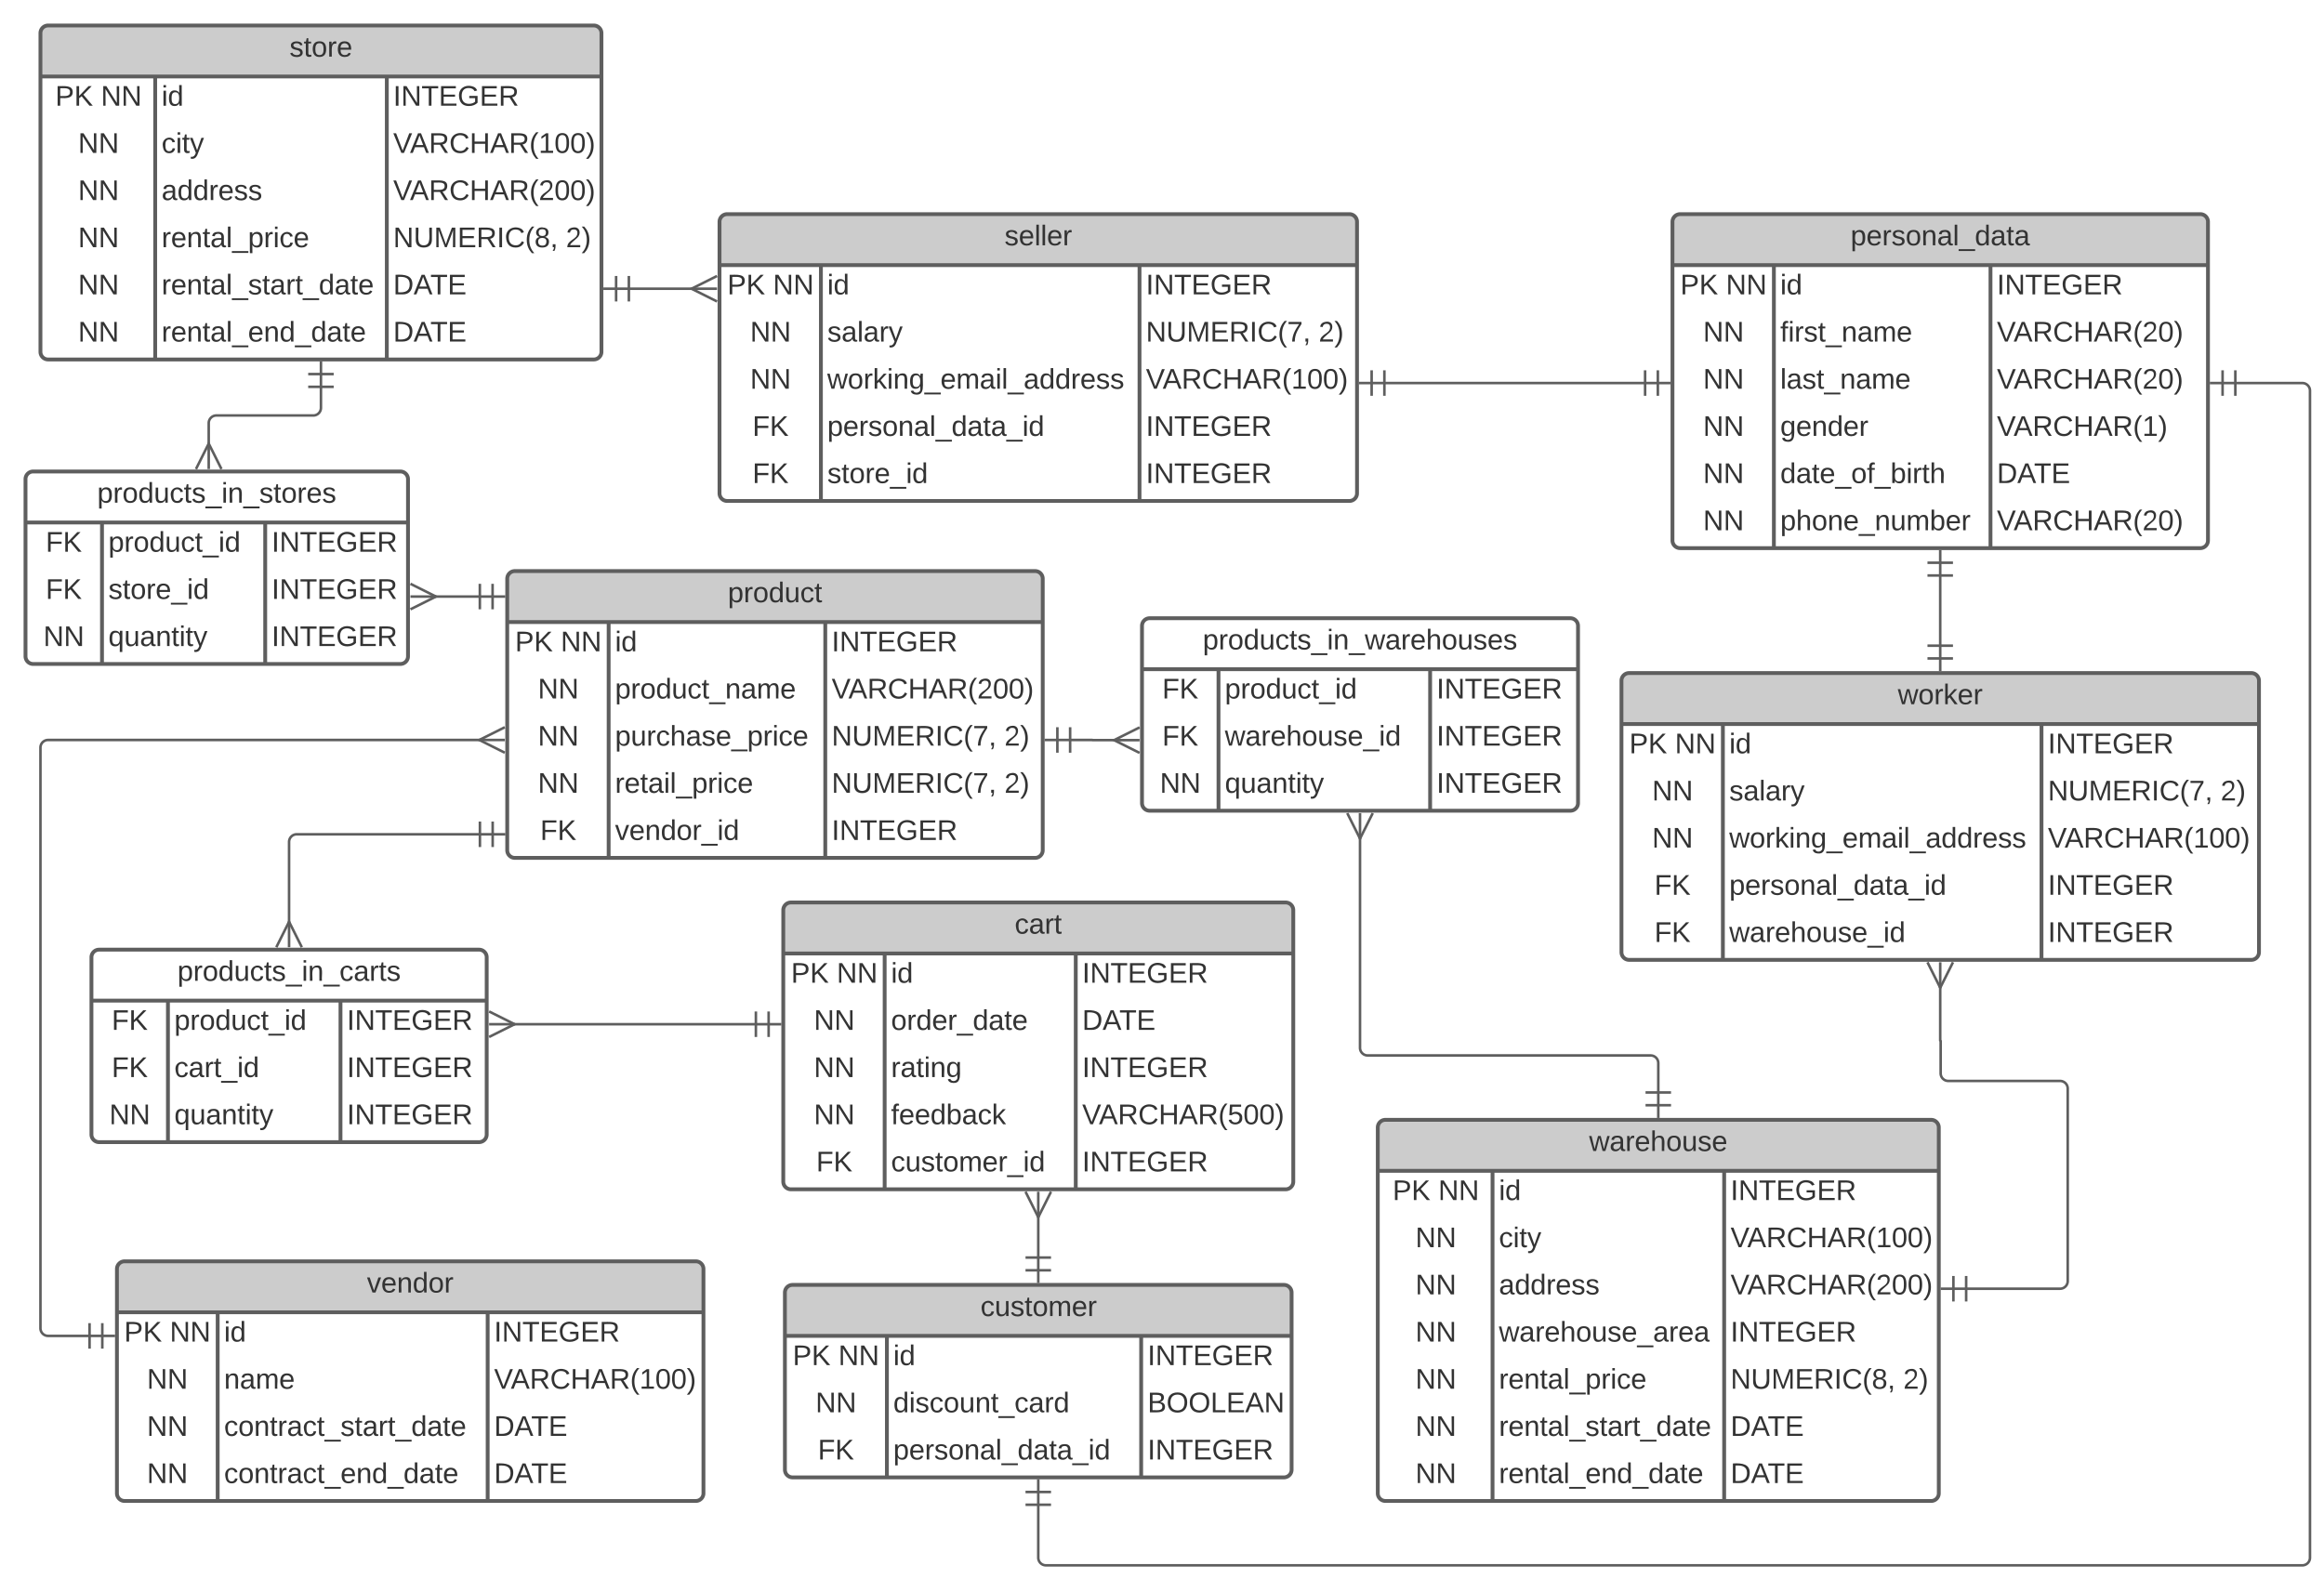 <svg xmlns="http://www.w3.org/2000/svg" xmlns:xlink="http://www.w3.org/1999/xlink" xmlns:lucid="lucid" width="1822.72" height="1239"><g transform="translate(-8.279 -1311.999)" lucid:page-tab-id="0_0"><path d="M0 1258.83h1870.87v1322.84H0z" fill="#fff"/><path d="M28.28 1687.88a6 6 0 0 1 6-6h288a6 6 0 0 1 6 6v139a6 6 0 0 1-6 6h-288a6 6 0 0 1-6-6z" fill="#fff"/><path d="M28.28 1687.88a6 6 0 0 1 6-6h288a6 6 0 0 1 6 6v139a6 6 0 0 1-6 6h-288a6 6 0 0 1-6-6zM28.28 1721.88h300M88.28 1721.88v111M216.28 1721.88v111" stroke="#5e5e5e" stroke-width="3" fill="none"/><use xlink:href="#a" transform="matrix(1,0,0,1,38.279,1681.881) translate(46.265 24.444)"/><use xlink:href="#b" transform="matrix(1,0,0,1,33.279,1724.381) translate(10.833 20.444)"/><use xlink:href="#c" transform="matrix(1,0,0,1,93.279,1724.381) translate(0 20.444)"/><use xlink:href="#d" transform="matrix(1,0,0,1,221.279,1724.381) translate(0 20.444)"/><use xlink:href="#b" transform="matrix(1,0,0,1,33.279,1761.381) translate(10.833 20.444)"/><use xlink:href="#e" transform="matrix(1,0,0,1,93.279,1761.381) translate(0 20.444)"/><use xlink:href="#d" transform="matrix(1,0,0,1,221.279,1761.381) translate(0 20.444)"/><use xlink:href="#f" transform="matrix(1,0,0,1,33.279,1798.381) translate(9.012 20.444)"/><use xlink:href="#g" transform="matrix(1,0,0,1,93.279,1798.381) translate(0 20.444)"/><use xlink:href="#d" transform="matrix(1,0,0,1,221.279,1798.381) translate(0 20.444)"/><path d="M903.95 1803a6 6 0 0 1 6-6h329.98a6 6 0 0 1 6 6v139a6 6 0 0 1-6 6H909.95a6 6 0 0 1-6-6z" fill="#fff"/><path d="M903.95 1803a6 6 0 0 1 6-6h329.98a6 6 0 0 1 6 6v139a6 6 0 0 1-6 6H909.95a6 6 0 0 1-6-6zM903.95 1837h341.98M963.95 1837v111M1129.93 1837v111" stroke="#5e5e5e" stroke-width="3" fill="none"/><use xlink:href="#h" transform="matrix(1,0,0,1,913.948,1797) translate(37.667 24.444)"/><use xlink:href="#b" transform="matrix(1,0,0,1,908.948,1839.5) translate(10.833 20.444)"/><use xlink:href="#c" transform="matrix(1,0,0,1,968.948,1839.5) translate(0 20.444)"/><use xlink:href="#d" transform="matrix(1,0,0,1,1134.928,1839.5) translate(0 20.444)"/><use xlink:href="#b" transform="matrix(1,0,0,1,908.948,1876.5) translate(10.833 20.444)"/><use xlink:href="#i" transform="matrix(1,0,0,1,968.948,1876.5) translate(0 20.444)"/><use xlink:href="#d" transform="matrix(1,0,0,1,1134.928,1876.5) translate(0 20.444)"/><use xlink:href="#f" transform="matrix(1,0,0,1,908.948,1913.5) translate(9.012 20.444)"/><use xlink:href="#g" transform="matrix(1,0,0,1,968.948,1913.5) translate(0 20.444)"/><use xlink:href="#d" transform="matrix(1,0,0,1,1134.928,1913.5) translate(0 20.444)"/><path d="M80 2063a6 6 0 0 1 6-6h298a6 6 0 0 1 6 6v139a6 6 0 0 1-6 6H86a6 6 0 0 1-6-6z" fill="#fff"/><path d="M80 2063a6 6 0 0 1 6-6h298a6 6 0 0 1 6 6v139a6 6 0 0 1-6 6H86a6 6 0 0 1-6-6zM80 2097h310M140 2097v111M275.33 2097v111" stroke="#5e5e5e" stroke-width="3" fill="none"/><use xlink:href="#j" transform="matrix(1,0,0,1,90,2057) translate(57.438 24.444)"/><use xlink:href="#b" transform="matrix(1,0,0,1,85,2099.5) translate(10.833 20.444)"/><use xlink:href="#c" transform="matrix(1,0,0,1,145,2099.5) translate(0 20.444)"/><use xlink:href="#d" transform="matrix(1,0,0,1,280.333,2099.5) translate(0 20.444)"/><use xlink:href="#b" transform="matrix(1,0,0,1,85,2136.5) translate(10.833 20.444)"/><use xlink:href="#k" transform="matrix(1,0,0,1,145,2136.5) translate(0 20.444)"/><use xlink:href="#d" transform="matrix(1,0,0,1,280.333,2136.5) translate(0 20.444)"/><use xlink:href="#f" transform="matrix(1,0,0,1,85,2173.5) translate(9.012 20.444)"/><use xlink:href="#g" transform="matrix(1,0,0,1,145,2173.5) translate(0 20.444)"/><use xlink:href="#d" transform="matrix(1,0,0,1,280.333,2173.5) translate(0 20.444)"/><path d="M40 1338a6 6 0 0 1 6-6h428a6 6 0 0 1 6 6v250a6 6 0 0 1-6 6H46a6 6 0 0 1-6-6z" fill="#fff"/><path d="M40 1372v-34a6 6 0 0 1 6-6h428a6 6 0 0 1 6 6v34" fill="#ccc"/><path d="M40 1338a6 6 0 0 1 6-6h428a6 6 0 0 1 6 6v250a6 6 0 0 1-6 6H46a6 6 0 0 1-6-6zM40 1372h440M130 1372v222M311.66 1372v222" stroke="#5e5e5e" stroke-width="3" fill="none"/><use xlink:href="#l" transform="matrix(1,0,0,1,50,1331.999) translate(185.34 24.444)"/><use xlink:href="#m" transform="matrix(1,0,0,1,45,1374.499) translate(6.611 20.444)"/><use xlink:href="#n" transform="matrix(1,0,0,1,45,1374.499) translate(42.414 20.444)"/><use xlink:href="#o" transform="matrix(1,0,0,1,135,1374.499) translate(0 20.444)"/><use xlink:href="#d" transform="matrix(1,0,0,1,316.657,1374.499) translate(0 20.444)"/><use xlink:href="#f" transform="matrix(1,0,0,1,45,1411.499) translate(24.512 20.444)"/><use xlink:href="#p" transform="matrix(1,0,0,1,135,1411.499) translate(0 20.444)"/><use xlink:href="#q" transform="matrix(1,0,0,1,316.657,1411.499) translate(0 20.444)"/><use xlink:href="#f" transform="matrix(1,0,0,1,45,1448.499) translate(24.512 20.444)"/><use xlink:href="#r" transform="matrix(1,0,0,1,135,1448.499) translate(0 20.444)"/><use xlink:href="#s" transform="matrix(1,0,0,1,316.657,1448.499) translate(0 20.444)"/><use xlink:href="#f" transform="matrix(1,0,0,1,45,1485.499) translate(24.512 20.444)"/><use xlink:href="#t" transform="matrix(1,0,0,1,135,1485.499) translate(0 20.444)"/><use xlink:href="#u" transform="matrix(1,0,0,1,316.657,1485.499) translate(0 20.444)"/><use xlink:href="#v" transform="matrix(1,0,0,1,316.657,1485.499) translate(135.432 20.444)"/><use xlink:href="#f" transform="matrix(1,0,0,1,45,1522.499) translate(24.512 20.444)"/><use xlink:href="#w" transform="matrix(1,0,0,1,135,1522.499) translate(0 20.444)"/><use xlink:href="#x" transform="matrix(1,0,0,1,316.657,1522.499) translate(0 20.444)"/><use xlink:href="#f" transform="matrix(1,0,0,1,45,1559.499) translate(24.512 20.444)"/><use xlink:href="#y" transform="matrix(1,0,0,1,135,1559.499) translate(0 20.444)"/><use xlink:href="#x" transform="matrix(1,0,0,1,316.657,1559.499) translate(0 20.444)"/><path d="M1088.88 2196.5a6 6 0 0 1 6-6h428a6 6 0 0 1 6 6v287a6 6 0 0 1-6 6h-428a6 6 0 0 1-6-6z" fill="#fff"/><path d="M1088.88 2230.5v-34a6 6 0 0 1 6-6h428a6 6 0 0 1 6 6v34" fill="#ccc"/><path d="M1088.88 2196.5a6 6 0 0 1 6-6h428a6 6 0 0 1 6 6v287a6 6 0 0 1-6 6h-428a6 6 0 0 1-6-6zM1088.88 2230.5h440M1178.88 2230.5v259M1360.54 2230.5v259" stroke="#5e5e5e" stroke-width="3" fill="none"/><use xlink:href="#z" transform="matrix(1,0,0,1,1098.88,2190.5) translate(155.741 24.444)"/><use xlink:href="#m" transform="matrix(1,0,0,1,1093.88,2233) translate(6.611 20.444)"/><use xlink:href="#n" transform="matrix(1,0,0,1,1093.88,2233) translate(42.414 20.444)"/><use xlink:href="#o" transform="matrix(1,0,0,1,1183.88,2233) translate(0 20.444)"/><use xlink:href="#d" transform="matrix(1,0,0,1,1365.537,2233) translate(0 20.444)"/><use xlink:href="#f" transform="matrix(1,0,0,1,1093.88,2270) translate(24.512 20.444)"/><use xlink:href="#p" transform="matrix(1,0,0,1,1183.88,2270) translate(0 20.444)"/><use xlink:href="#q" transform="matrix(1,0,0,1,1365.537,2270) translate(0 20.444)"/><use xlink:href="#f" transform="matrix(1,0,0,1,1093.88,2307) translate(24.512 20.444)"/><use xlink:href="#r" transform="matrix(1,0,0,1,1183.88,2307) translate(0 20.444)"/><use xlink:href="#s" transform="matrix(1,0,0,1,1365.537,2307) translate(0 20.444)"/><use xlink:href="#f" transform="matrix(1,0,0,1,1093.88,2344) translate(24.512 20.444)"/><use xlink:href="#A" transform="matrix(1,0,0,1,1183.88,2344) translate(0 20.444)"/><use xlink:href="#d" transform="matrix(1,0,0,1,1365.537,2344) translate(0 20.444)"/><use xlink:href="#f" transform="matrix(1,0,0,1,1093.88,2381) translate(24.512 20.444)"/><use xlink:href="#t" transform="matrix(1,0,0,1,1183.88,2381) translate(0 20.444)"/><use xlink:href="#u" transform="matrix(1,0,0,1,1365.537,2381) translate(0 20.444)"/><use xlink:href="#v" transform="matrix(1,0,0,1,1365.537,2381) translate(135.432 20.444)"/><use xlink:href="#f" transform="matrix(1,0,0,1,1093.88,2418) translate(24.512 20.444)"/><use xlink:href="#w" transform="matrix(1,0,0,1,1183.88,2418) translate(0 20.444)"/><use xlink:href="#x" transform="matrix(1,0,0,1,1365.537,2418) translate(0 20.444)"/><use xlink:href="#f" transform="matrix(1,0,0,1,1093.88,2455) translate(24.512 20.444)"/><use xlink:href="#y" transform="matrix(1,0,0,1,1183.88,2455) translate(0 20.444)"/><use xlink:href="#x" transform="matrix(1,0,0,1,1365.537,2455) translate(0 20.444)"/><path d="M100 2307.5a6 6 0 0 1 6-6h448a6 6 0 0 1 6 6v176a6 6 0 0 1-6 6H106a6 6 0 0 1-6-6z" fill="#fff"/><path d="M100 2341.5v-34a6 6 0 0 1 6-6h448a6 6 0 0 1 6 6v34" fill="#ccc"/><path d="M100 2307.5a6 6 0 0 1 6-6h448a6 6 0 0 1 6 6v176a6 6 0 0 1-6 6H106a6 6 0 0 1-6-6zM100 2341.5h460M179 2341.5v148M390.76 2341.5v148" stroke="#5e5e5e" stroke-width="3" fill="none"/><use xlink:href="#B" transform="matrix(1,0,0,1,110,2301.5) translate(186.08 24.444)"/><use xlink:href="#m" transform="matrix(1,0,0,1,105,2344) translate(0.611 20.444)"/><use xlink:href="#n" transform="matrix(1,0,0,1,105,2344) translate(36.414 20.444)"/><use xlink:href="#o" transform="matrix(1,0,0,1,184,2344) translate(0 20.444)"/><use xlink:href="#d" transform="matrix(1,0,0,1,395.76,2344) translate(0 20.444)"/><use xlink:href="#f" transform="matrix(1,0,0,1,105,2381) translate(18.512 20.444)"/><use xlink:href="#C" transform="matrix(1,0,0,1,184,2381) translate(0 20.444)"/><use xlink:href="#q" transform="matrix(1,0,0,1,395.76,2381) translate(0 20.444)"/><use xlink:href="#f" transform="matrix(1,0,0,1,105,2418) translate(18.512 20.444)"/><use xlink:href="#D" transform="matrix(1,0,0,1,184,2418) translate(0 20.444)"/><use xlink:href="#x" transform="matrix(1,0,0,1,395.76,2418) translate(0 20.444)"/><use xlink:href="#f" transform="matrix(1,0,0,1,105,2455) translate(18.512 20.444)"/><use xlink:href="#E" transform="matrix(1,0,0,1,184,2455) translate(0 20.444)"/><use xlink:href="#x" transform="matrix(1,0,0,1,395.76,2455) translate(0 20.444)"/><path d="M622.6 2026a6 6 0 0 1 6-6h388a6 6 0 0 1 6 6v213a6 6 0 0 1-6 6h-388a6 6 0 0 1-6-6z" fill="#fff"/><path d="M622.6 2060v-34a6 6 0 0 1 6-6h388a6 6 0 0 1 6 6v34" fill="#ccc"/><path d="M622.6 2026a6 6 0 0 1 6-6h388a6 6 0 0 1 6 6v213a6 6 0 0 1-6 6h-388a6 6 0 0 1-6-6zM622.6 2060h400M702.12 2060v185M852 2060v185" stroke="#5e5e5e" stroke-width="3" fill="none"/><use xlink:href="#F" transform="matrix(1,0,0,1,632.587,2020) translate(171.512 24.444)"/><use xlink:href="#m" transform="matrix(1,0,0,1,627.587,2062.5) translate(1.111 20.444)"/><use xlink:href="#n" transform="matrix(1,0,0,1,627.587,2062.5) translate(36.914 20.444)"/><use xlink:href="#o" transform="matrix(1,0,0,1,707.122,2062.5) translate(0 20.444)"/><use xlink:href="#d" transform="matrix(1,0,0,1,857.013,2062.5) translate(0 20.444)"/><use xlink:href="#f" transform="matrix(1,0,0,1,627.587,2099.5) translate(19.012 20.444)"/><use xlink:href="#G" transform="matrix(1,0,0,1,707.122,2099.5) translate(0 20.444)"/><use xlink:href="#x" transform="matrix(1,0,0,1,857.013,2099.5) translate(0 20.444)"/><use xlink:href="#f" transform="matrix(1,0,0,1,627.587,2136.5) translate(19.012 20.444)"/><use xlink:href="#H" transform="matrix(1,0,0,1,707.122,2136.5) translate(0 20.444)"/><use xlink:href="#d" transform="matrix(1,0,0,1,857.013,2136.5) translate(0 20.444)"/><use xlink:href="#f" transform="matrix(1,0,0,1,627.587,2173.5) translate(19.012 20.444)"/><use xlink:href="#I" transform="matrix(1,0,0,1,707.122,2173.5) translate(0 20.444)"/><use xlink:href="#J" transform="matrix(1,0,0,1,857.013,2173.5) translate(0 20.444)"/><use xlink:href="#b" transform="matrix(1,0,0,1,627.587,2210.5) translate(20.833 20.444)"/><use xlink:href="#K" transform="matrix(1,0,0,1,707.122,2210.5) translate(0 20.444)"/><use xlink:href="#d" transform="matrix(1,0,0,1,857.013,2210.5) translate(0 20.444)"/><path d="M623.88 2326a6 6 0 0 1 6-6h385.4a6 6 0 0 1 6 6v139a6 6 0 0 1-6 6H629.9a6 6 0 0 1-6-6z" fill="#fff"/><path d="M623.88 2360v-34a6 6 0 0 1 6-6h385.4a6 6 0 0 1 6 6v34" fill="#ccc"/><path d="M623.88 2326a6 6 0 0 1 6-6h385.4a6 6 0 0 1 6 6v139a6 6 0 0 1-6 6H629.9a6 6 0 0 1-6-6zM623.88 2360h397.4M703.88 2360v111M903.3 2360v111" stroke="#5e5e5e" stroke-width="3" fill="none"/><use xlink:href="#L" transform="matrix(1,0,0,1,633.88,2320) translate(143.383 24.444)"/><use xlink:href="#m" transform="matrix(1,0,0,1,628.88,2362.5) translate(1.111 20.444)"/><use xlink:href="#n" transform="matrix(1,0,0,1,628.88,2362.5) translate(36.914 20.444)"/><use xlink:href="#o" transform="matrix(1,0,0,1,708.88,2362.5) translate(0 20.444)"/><use xlink:href="#d" transform="matrix(1,0,0,1,908.293,2362.5) translate(0 20.444)"/><use xlink:href="#f" transform="matrix(1,0,0,1,628.88,2399.5) translate(19.012 20.444)"/><use xlink:href="#M" transform="matrix(1,0,0,1,708.88,2399.5) translate(0 20.444)"/><use xlink:href="#N" transform="matrix(1,0,0,1,908.293,2399.5) translate(0 20.444)"/><use xlink:href="#b" transform="matrix(1,0,0,1,628.88,2436.5) translate(20.833 20.444)"/><use xlink:href="#O" transform="matrix(1,0,0,1,708.88,2436.5) translate(0 20.444)"/><use xlink:href="#d" transform="matrix(1,0,0,1,908.293,2436.5) translate(0 20.444)"/><path d="M406.1 1766a6 6 0 0 1 6-6h408a6 6 0 0 1 6 6v213a6 6 0 0 1-6 6h-408a6 6 0 0 1-6-6z" fill="#fff"/><path d="M406.1 1800v-34a6 6 0 0 1 6-6h408a6 6 0 0 1 6 6v34" fill="#ccc"/><path d="M406.1 1766a6 6 0 0 1 6-6h408a6 6 0 0 1 6 6v213a6 6 0 0 1-6 6h-408a6 6 0 0 1-6-6zM406.1 1800h420M485.65 1800v185M655.54 1800v185" stroke="#5e5e5e" stroke-width="3" fill="none"/><use xlink:href="#P" transform="matrix(1,0,0,1,416.114,1760) translate(162.994 24.444)"/><use xlink:href="#m" transform="matrix(1,0,0,1,411.114,1802.5) translate(1.111 20.444)"/><use xlink:href="#n" transform="matrix(1,0,0,1,411.114,1802.5) translate(36.914 20.444)"/><use xlink:href="#o" transform="matrix(1,0,0,1,490.649,1802.5) translate(0 20.444)"/><use xlink:href="#d" transform="matrix(1,0,0,1,660.54,1802.5) translate(0 20.444)"/><use xlink:href="#f" transform="matrix(1,0,0,1,411.114,1839.5) translate(19.012 20.444)"/><use xlink:href="#Q" transform="matrix(1,0,0,1,490.649,1839.5) translate(0 20.444)"/><use xlink:href="#s" transform="matrix(1,0,0,1,660.54,1839.5) translate(0 20.444)"/><use xlink:href="#f" transform="matrix(1,0,0,1,411.114,1876.5) translate(19.012 20.444)"/><use xlink:href="#R" transform="matrix(1,0,0,1,490.649,1876.5) translate(0 20.444)"/><use xlink:href="#S" transform="matrix(1,0,0,1,660.54,1876.5) translate(0 20.444)"/><use xlink:href="#v" transform="matrix(1,0,0,1,660.54,1876.5) translate(135.432 20.444)"/><use xlink:href="#f" transform="matrix(1,0,0,1,411.114,1913.5) translate(19.012 20.444)"/><use xlink:href="#T" transform="matrix(1,0,0,1,490.649,1913.5) translate(0 20.444)"/><use xlink:href="#S" transform="matrix(1,0,0,1,660.54,1913.5) translate(0 20.444)"/><use xlink:href="#v" transform="matrix(1,0,0,1,660.54,1913.5) translate(135.432 20.444)"/><use xlink:href="#b" transform="matrix(1,0,0,1,411.114,1950.5) translate(20.833 20.444)"/><use xlink:href="#U" transform="matrix(1,0,0,1,490.649,1950.5) translate(0 20.444)"/><use xlink:href="#d" transform="matrix(1,0,0,1,660.54,1950.5) translate(0 20.444)"/><path d="M572.6 1486a6 6 0 0 1 6-6h488a6 6 0 0 1 6 6v213a6 6 0 0 1-6 6h-488a6 6 0 0 1-6-6z" fill="#fff"/><path d="M572.6 1520v-34a6 6 0 0 1 6-6h488a6 6 0 0 1 6 6v34" fill="#ccc"/><path d="M572.6 1486a6 6 0 0 1 6-6h488a6 6 0 0 1 6 6v213a6 6 0 0 1-6 6h-488a6 6 0 0 1-6-6zM572.6 1520h500M652.12 1520v185M902 1520v185" stroke="#5e5e5e" stroke-width="3" fill="none"/><use xlink:href="#V" transform="matrix(1,0,0,1,582.587,1480) translate(213.549 24.444)"/><use xlink:href="#m" transform="matrix(1,0,0,1,577.587,1522.5) translate(1.111 20.444)"/><use xlink:href="#n" transform="matrix(1,0,0,1,577.587,1522.5) translate(36.914 20.444)"/><use xlink:href="#o" transform="matrix(1,0,0,1,657.122,1522.5) translate(0 20.444)"/><use xlink:href="#d" transform="matrix(1,0,0,1,907.013,1522.5) translate(0 20.444)"/><use xlink:href="#f" transform="matrix(1,0,0,1,577.587,1559.5) translate(19.012 20.444)"/><use xlink:href="#W" transform="matrix(1,0,0,1,657.122,1559.5) translate(0 20.444)"/><use xlink:href="#S" transform="matrix(1,0,0,1,907.013,1559.5) translate(0 20.444)"/><use xlink:href="#v" transform="matrix(1,0,0,1,907.013,1559.5) translate(135.432 20.444)"/><use xlink:href="#f" transform="matrix(1,0,0,1,577.587,1596.5) translate(19.012 20.444)"/><use xlink:href="#X" transform="matrix(1,0,0,1,657.122,1596.5) translate(0 20.444)"/><use xlink:href="#q" transform="matrix(1,0,0,1,907.013,1596.5) translate(0 20.444)"/><use xlink:href="#b" transform="matrix(1,0,0,1,577.587,1633.5) translate(20.833 20.444)"/><use xlink:href="#O" transform="matrix(1,0,0,1,657.122,1633.5) translate(0 20.444)"/><use xlink:href="#d" transform="matrix(1,0,0,1,907.013,1633.5) translate(0 20.444)"/><use xlink:href="#b" transform="matrix(1,0,0,1,577.587,1670.5) translate(20.833 20.444)"/><use xlink:href="#e" transform="matrix(1,0,0,1,657.122,1670.5) translate(0 20.444)"/><use xlink:href="#d" transform="matrix(1,0,0,1,907.013,1670.5) translate(0 20.444)"/><path d="M1280 1846a6 6 0 0 1 6-6h488a6 6 0 0 1 6 6v213a6 6 0 0 1-6 6h-488a6 6 0 0 1-6-6z" fill="#fff"/><path d="M1280 1880v-34a6 6 0 0 1 6-6h488a6 6 0 0 1 6 6v34" fill="#ccc"/><path d="M1280 1846a6 6 0 0 1 6-6h488a6 6 0 0 1 6 6v213a6 6 0 0 1-6 6h-488a6 6 0 0 1-6-6zM1280 1880h500M1359.54 1880v185M1609.43 1880v185" stroke="#5e5e5e" stroke-width="3" fill="none"/><use xlink:href="#Y" transform="matrix(1,0,0,1,1290,1840) translate(206.759 24.444)"/><use xlink:href="#m" transform="matrix(1,0,0,1,1285,1882.5) translate(1.111 20.444)"/><use xlink:href="#n" transform="matrix(1,0,0,1,1285,1882.5) translate(36.914 20.444)"/><use xlink:href="#o" transform="matrix(1,0,0,1,1364.536,1882.5) translate(0 20.444)"/><use xlink:href="#d" transform="matrix(1,0,0,1,1614.427,1882.5) translate(0 20.444)"/><use xlink:href="#f" transform="matrix(1,0,0,1,1285,1919.5) translate(19.012 20.444)"/><use xlink:href="#W" transform="matrix(1,0,0,1,1364.536,1919.5) translate(0 20.444)"/><use xlink:href="#S" transform="matrix(1,0,0,1,1614.427,1919.5) translate(0 20.444)"/><use xlink:href="#v" transform="matrix(1,0,0,1,1614.427,1919.5) translate(135.432 20.444)"/><use xlink:href="#f" transform="matrix(1,0,0,1,1285,1956.5) translate(19.012 20.444)"/><use xlink:href="#X" transform="matrix(1,0,0,1,1364.536,1956.5) translate(0 20.444)"/><use xlink:href="#q" transform="matrix(1,0,0,1,1614.427,1956.5) translate(0 20.444)"/><use xlink:href="#b" transform="matrix(1,0,0,1,1285,1993.5) translate(20.833 20.444)"/><use xlink:href="#O" transform="matrix(1,0,0,1,1364.536,1993.5) translate(0 20.444)"/><use xlink:href="#d" transform="matrix(1,0,0,1,1614.427,1993.5) translate(0 20.444)"/><use xlink:href="#b" transform="matrix(1,0,0,1,1285,2030.5) translate(20.833 20.444)"/><use xlink:href="#i" transform="matrix(1,0,0,1,1364.536,2030.5) translate(0 20.444)"/><use xlink:href="#d" transform="matrix(1,0,0,1,1614.427,2030.5) translate(0 20.444)"/><path d="M822.6 2298.54v-33.25" stroke="#5e5e5e" stroke-width="2" fill="none"/><path d="M832.6 2308.54h-20M822.6 2318.54v-20M832.6 2298.54h-20" stroke="#5e5e5e" stroke-width="2" fill="#fff"/><path d="M832.6 2246.9l-10 20-10-20" stroke="#5e5e5e" stroke-width="2" fill="#fff" fill-opacity="0"/><path d="M822.6 2246.9v20" stroke="#5e5e5e" stroke-width="2" fill="#fff"/><path d="M601.12 2115.5H410.27" stroke="#5e5e5e" stroke-width="2" fill="none"/><path d="M611.12 2105.5v20M621.12 2115.5h-20M601.12 2105.5v20" stroke="#5e5e5e" stroke-width="2" fill="#fff"/><path d="M391.9 2105.5l20 10-20 10" stroke="#5e5e5e" stroke-width="2" fill="#fff" fill-opacity="0"/><path d="M391.9 2115.5h20" stroke="#5e5e5e" stroke-width="2" fill="#fff"/><path d="M384.68 1966.5H241a6 6 0 0 0-6 6v64.2" stroke="#5e5e5e" stroke-width="2" fill="none"/><path d="M394.68 1956.5v20M404.68 1966.5h-20M384.68 1956.5v20" stroke="#5e5e5e" stroke-width="2" fill="#fff"/><path d="M225 2055.1l10-20 10 20" stroke="#5e5e5e" stroke-width="2" fill="#fff" fill-opacity="0"/><path d="M235 2055.1v-20" stroke="#5e5e5e" stroke-width="2" fill="#fff"/><path d="M78.52 2360H46a6 6 0 0 1-6-6v-455.5a6 6 0 0 1 6-6h339.83" stroke="#5e5e5e" stroke-width="2" fill="none"/><path d="M88.52 2350v20M98.52 2360h-20M78.52 2350v20" stroke="#5e5e5e" stroke-width="2" fill="#fff"/><path d="M404.2 1902.5l-20-10 20-10" stroke="#5e5e5e" stroke-width="2" fill="#fff" fill-opacity="0"/><path d="M404.2 1892.5h-20" stroke="#5e5e5e" stroke-width="2" fill="#fff"/><path d="M847.58 1892.5h17.4a.07.07 0 0 1 .06.07.07.07 0 0 0 .07.07h18.57" stroke="#5e5e5e" stroke-width="2" fill="none"/><path d="M837.58 1902.5v-20M827.58 1892.5h20M847.58 1902.5v-20" stroke="#5e5e5e" stroke-width="2" fill="#fff"/><path d="M902.05 1902.64l-20-10 20-10" stroke="#5e5e5e" stroke-width="2" fill="#fff" fill-opacity="0"/><path d="M902.05 1892.64h-20" stroke="#5e5e5e" stroke-width="2" fill="#fff"/><path d="M1308.88 2169.04V2146a6 6 0 0 0-6-6h-221.94a6 6 0 0 1-6-6v-165.7" stroke="#5e5e5e" stroke-width="2" fill="none"/><path d="M1318.88 2179.04h-20M1308.88 2189.04v-20M1318.88 2169.04h-20" stroke="#5e5e5e" stroke-width="2" fill="#fff"/><path d="M1084.94 1949.9l-10 20-10-20" stroke="#5e5e5e" stroke-width="2" fill="#fff" fill-opacity="0"/><path d="M1074.94 1949.9v20" stroke="#5e5e5e" stroke-width="2" fill="#fff"/><path d="M384.62 1780h-36.04" stroke="#5e5e5e" stroke-width="2" fill="none"/><path d="M394.62 1770v20M404.62 1780h-20M384.62 1770v20" stroke="#5e5e5e" stroke-width="2" fill="#fff"/><path d="M330.2 1770l20 10-20 10" stroke="#5e5e5e" stroke-width="2" fill="#fff" fill-opacity="0"/><path d="M330.2 1780h20" stroke="#5e5e5e" stroke-width="2" fill="#fff"/><path d="M260 1615.46v16.48a6 6 0 0 1-6 6h-76.02a6 6 0 0 0-6 6v17.66" stroke="#5e5e5e" stroke-width="2" fill="none"/><path d="M250 1605.46h20M260 1595.46v20M250 1615.46h20" stroke="#5e5e5e" stroke-width="2" fill="#fff"/><path d="M161.98 1679.97l10-20 10 20" stroke="#5e5e5e" stroke-width="2" fill="#fff" fill-opacity="0"/><path d="M171.98 1679.97v-20" stroke="#5e5e5e" stroke-width="2" fill="#fff"/><path d="M1320 1486a6 6 0 0 1 6-6h408a6 6 0 0 1 6 6v250a6 6 0 0 1-6 6h-408a6 6 0 0 1-6-6z" fill="#fff"/><path d="M1320 1520v-34a6 6 0 0 1 6-6h408a6 6 0 0 1 6 6v34" fill="#ccc"/><path d="M1320 1486a6 6 0 0 1 6-6h408a6 6 0 0 1 6 6v250a6 6 0 0 1-6 6h-408a6 6 0 0 1-6-6zM1320 1520h420M1399.54 1520v222M1569.43 1520v222" stroke="#5e5e5e" stroke-width="3" fill="none"/><use xlink:href="#Z" transform="matrix(1,0,0,1,1330,1480) translate(129.691 24.444)"/><use xlink:href="#m" transform="matrix(1,0,0,1,1325,1522.5) translate(1.111 20.444)"/><use xlink:href="#n" transform="matrix(1,0,0,1,1325,1522.5) translate(36.914 20.444)"/><use xlink:href="#o" transform="matrix(1,0,0,1,1404.536,1522.5) translate(0 20.444)"/><use xlink:href="#d" transform="matrix(1,0,0,1,1574.427,1522.5) translate(0 20.444)"/><use xlink:href="#f" transform="matrix(1,0,0,1,1325,1559.5) translate(19.012 20.444)"/><use xlink:href="#aa" transform="matrix(1,0,0,1,1404.536,1559.5) translate(0 20.444)"/><use xlink:href="#ab" transform="matrix(1,0,0,1,1574.427,1559.5) translate(0 20.444)"/><use xlink:href="#f" transform="matrix(1,0,0,1,1325,1596.5) translate(19.012 20.444)"/><use xlink:href="#ac" transform="matrix(1,0,0,1,1404.536,1596.5) translate(0 20.444)"/><use xlink:href="#ab" transform="matrix(1,0,0,1,1574.427,1596.5) translate(0 20.444)"/><use xlink:href="#f" transform="matrix(1,0,0,1,1325,1633.5) translate(19.012 20.444)"/><use xlink:href="#ad" transform="matrix(1,0,0,1,1404.536,1633.5) translate(0 20.444)"/><use xlink:href="#ae" transform="matrix(1,0,0,1,1574.427,1633.5) translate(0 20.444)"/><use xlink:href="#f" transform="matrix(1,0,0,1,1325,1670.5) translate(19.012 20.444)"/><use xlink:href="#af" transform="matrix(1,0,0,1,1404.536,1670.5) translate(0 20.444)"/><use xlink:href="#x" transform="matrix(1,0,0,1,1574.427,1670.5) translate(0 20.444)"/><use xlink:href="#f" transform="matrix(1,0,0,1,1325,1707.5) translate(19.012 20.444)"/><use xlink:href="#ag" transform="matrix(1,0,0,1,1404.536,1707.5) translate(0 20.444)"/><use xlink:href="#ab" transform="matrix(1,0,0,1,1574.427,1707.5) translate(0 20.444)"/><path d="M1530 1763.46v55.08" stroke="#5e5e5e" stroke-width="2" fill="none"/><path d="M1520 1753.46h20M1530 1743.46v20M1520 1763.46h20M1540 1828.54h-20M1530 1838.54v-20M1540 1818.54h-20" stroke="#5e5e5e" stroke-width="2" fill="#fff"/><path d="M1094.06 1612.5h204.48" stroke="#5e5e5e" stroke-width="2" fill="none"/><path d="M1084.06 1622.5v-20M1074.06 1612.5h20M1094.06 1622.5v-20M1308.54 1602.5v20M1318.54 1612.5h-20M1298.54 1602.5v20" stroke="#5e5e5e" stroke-width="2" fill="#fff"/><path d="M822.6 2492.46V2534a6 6 0 0 0 6 6H1814a6 6 0 0 0 6-6v-915.5a6 6 0 0 0-6-6h-52.54" stroke="#5e5e5e" stroke-width="2" fill="none"/><path d="M812.6 2482.46h20M822.6 2472.46v20M812.6 2492.46h20M1751.46 1622.5v-20M1741.46 1612.5h20M1761.46 1622.5v-20" stroke="#5e5e5e" stroke-width="2" fill="#fff"/><path d="M501.5 1538.5h50.78" stroke="#5e5e5e" stroke-width="2" fill="none"/><path d="M491.5 1548.5v-20M481.5 1538.5h20M501.5 1548.5v-20" stroke="#5e5e5e" stroke-width="2" fill="#fff"/><path d="M570.66 1548.5l-20-10 20-10" stroke="#5e5e5e" stroke-width="2" fill="#fff" fill-opacity="0"/><path d="M570.66 1538.5h-20" stroke="#5e5e5e" stroke-width="2" fill="#fff"/><path d="M1550.34 2323H1624a6 6 0 0 0 6-6v-151a6 6 0 0 0-6-6h-87.66a6 6 0 0 1-6-6v-25.37a.17.17 0 0 0-.17-.17.17.17 0 0 1-.17-.17v-43" stroke="#5e5e5e" stroke-width="2" fill="none"/><path d="M1540.34 2333v-20M1530.34 2323h20M1550.34 2333v-20" stroke="#5e5e5e" stroke-width="2" fill="#fff"/><path d="M1540 2066.9l-10 20-10-20" stroke="#5e5e5e" stroke-width="2" fill="#fff" fill-opacity="0"/><path d="M1530 2066.9v20" stroke="#5e5e5e" stroke-width="2" fill="#fff"/><defs><path fill="#333" d="M115-194c55 1 70 41 70 98S169 2 115 4C84 4 66-9 55-30l1 105H24l-1-265h31l2 30c10-21 28-34 59-34zm-8 174c40 0 45-34 45-75s-6-73-45-74c-42 0-51 32-51 76 0 43 10 73 51 73" id="ah"/><path fill="#333" d="M114-163C36-179 61-72 57 0H25l-1-190h30c1 12-1 29 2 39 6-27 23-49 58-41v29" id="ai"/><path fill="#333" d="M100-194c62-1 85 37 85 99 1 63-27 99-86 99S16-35 15-95c0-66 28-99 85-99zM99-20c44 1 53-31 53-75 0-43-8-75-51-75s-53 32-53 75 10 74 51 75" id="aj"/><path fill="#333" d="M85-194c31 0 48 13 60 33l-1-100h32l1 261h-30c-2-10 0-23-3-31C134-8 116 4 85 4 32 4 16-35 15-94c0-66 23-100 70-100zm9 24c-40 0-46 34-46 75 0 40 6 74 45 74 42 0 51-32 51-76 0-42-9-74-50-73" id="ak"/><path fill="#333" d="M84 4C-5 8 30-112 23-190h32v120c0 31 7 50 39 49 72-2 45-101 50-169h31l1 190h-30c-1-10 1-25-2-33-11 22-28 36-60 37" id="al"/><path fill="#333" d="M96-169c-40 0-48 33-48 73s9 75 48 75c24 0 41-14 43-38l32 2c-6 37-31 61-74 61-59 0-76-41-82-99-10-93 101-131 147-64 4 7 5 14 7 22l-32 3c-4-21-16-35-41-35" id="am"/><path fill="#333" d="M59-47c-2 24 18 29 38 22v24C64 9 27 4 27-40v-127H5v-23h24l9-43h21v43h35v23H59v120" id="an"/><path fill="#333" d="M135-143c-3-34-86-38-87 0 15 53 115 12 119 90S17 21 10-45l28-5c4 36 97 45 98 0-10-56-113-15-118-90-4-57 82-63 122-42 12 7 21 19 24 35" id="ao"/><path fill="#333" d="M-5 72V49h209v23H-5" id="ap"/><path fill="#333" d="M24-231v-30h32v30H24zM24 0v-190h32V0H24" id="aq"/><path fill="#333" d="M117-194c89-4 53 116 60 194h-32v-121c0-31-8-49-39-48C34-167 62-67 57 0H25l-1-190h30c1 10-1 24 2 32 11-22 29-35 61-36" id="ar"/><path fill="#333" d="M100-194c63 0 86 42 84 106H49c0 40 14 67 53 68 26 1 43-12 49-29l28 8c-11 28-37 45-77 45C44 4 14-33 15-96c1-61 26-98 85-98zm52 81c6-60-76-77-97-28-3 7-6 17-6 28h103" id="as"/><g id="a"><use transform="matrix(0.062,0,0,0.062,0,0)" xlink:href="#ah"/><use transform="matrix(0.062,0,0,0.062,12.346,0)" xlink:href="#ai"/><use transform="matrix(0.062,0,0,0.062,19.691,0)" xlink:href="#aj"/><use transform="matrix(0.062,0,0,0.062,32.037,0)" xlink:href="#ak"/><use transform="matrix(0.062,0,0,0.062,44.383,0)" xlink:href="#al"/><use transform="matrix(0.062,0,0,0.062,56.728,0)" xlink:href="#am"/><use transform="matrix(0.062,0,0,0.062,67.84,0)" xlink:href="#an"/><use transform="matrix(0.062,0,0,0.062,74.012,0)" xlink:href="#ao"/><use transform="matrix(0.062,0,0,0.062,85.123,0)" xlink:href="#ap"/><use transform="matrix(0.062,0,0,0.062,97.469,0)" xlink:href="#aq"/><use transform="matrix(0.062,0,0,0.062,102.346,0)" xlink:href="#ar"/><use transform="matrix(0.062,0,0,0.062,114.691,0)" xlink:href="#ap"/><use transform="matrix(0.062,0,0,0.062,127.037,0)" xlink:href="#ao"/><use transform="matrix(0.062,0,0,0.062,138.148,0)" xlink:href="#an"/><use transform="matrix(0.062,0,0,0.062,144.321,0)" xlink:href="#aj"/><use transform="matrix(0.062,0,0,0.062,156.667,0)" xlink:href="#ai"/><use transform="matrix(0.062,0,0,0.062,164.012,0)" xlink:href="#as"/><use transform="matrix(0.062,0,0,0.062,176.358,0)" xlink:href="#ao"/></g><path fill="#333" d="M63-220v92h138v28H63V0H30v-248h175v28H63" id="at"/><path fill="#333" d="M194 0L95-120 63-95V0H30v-248h33v124l119-124h40L117-140 236 0h-42" id="au"/><g id="b"><use transform="matrix(0.062,0,0,0.062,0,0)" xlink:href="#at"/><use transform="matrix(0.062,0,0,0.062,13.519,0)" xlink:href="#au"/></g><g id="c"><use transform="matrix(0.062,0,0,0.062,0,0)" xlink:href="#ah"/><use transform="matrix(0.062,0,0,0.062,12.346,0)" xlink:href="#ai"/><use transform="matrix(0.062,0,0,0.062,19.691,0)" xlink:href="#aj"/><use transform="matrix(0.062,0,0,0.062,32.037,0)" xlink:href="#ak"/><use transform="matrix(0.062,0,0,0.062,44.383,0)" xlink:href="#al"/><use transform="matrix(0.062,0,0,0.062,56.728,0)" xlink:href="#am"/><use transform="matrix(0.062,0,0,0.062,67.84,0)" xlink:href="#an"/><use transform="matrix(0.062,0,0,0.062,74.012,0)" xlink:href="#ap"/><use transform="matrix(0.062,0,0,0.062,86.358,0)" xlink:href="#aq"/><use transform="matrix(0.062,0,0,0.062,91.235,0)" xlink:href="#ak"/></g><path fill="#333" d="M33 0v-248h34V0H33" id="av"/><path fill="#333" d="M190 0L58-211 59 0H30v-248h39L202-35l-2-213h31V0h-41" id="aw"/><path fill="#333" d="M127-220V0H93v-220H8v-28h204v28h-85" id="ax"/><path fill="#333" d="M30 0v-248h187v28H63v79h144v27H63v87h162V0H30" id="ay"/><path fill="#333" d="M143 4C61 4 22-44 18-125c-5-107 100-154 193-111 17 8 29 25 37 43l-32 9c-13-25-37-40-76-40-61 0-88 39-88 99 0 61 29 100 91 101 35 0 62-11 79-27v-45h-74v-28h105v86C228-13 192 4 143 4" id="az"/><path fill="#333" d="M233-177c-1 41-23 64-60 70L243 0h-38l-65-103H63V0H30v-248c88 3 205-21 203 71zM63-129c60-2 137 13 137-47 0-61-80-42-137-45v92" id="aA"/><g id="d"><use transform="matrix(0.062,0,0,0.062,0,0)" xlink:href="#av"/><use transform="matrix(0.062,0,0,0.062,6.173,0)" xlink:href="#aw"/><use transform="matrix(0.062,0,0,0.062,22.16,0)" xlink:href="#ax"/><use transform="matrix(0.062,0,0,0.062,35.679,0)" xlink:href="#ay"/><use transform="matrix(0.062,0,0,0.062,50.494,0)" xlink:href="#az"/><use transform="matrix(0.062,0,0,0.062,67.778,0)" xlink:href="#ay"/><use transform="matrix(0.062,0,0,0.062,82.593,0)" xlink:href="#aA"/></g><g id="e"><use transform="matrix(0.062,0,0,0.062,0,0)" xlink:href="#ao"/><use transform="matrix(0.062,0,0,0.062,11.111,0)" xlink:href="#an"/><use transform="matrix(0.062,0,0,0.062,17.284,0)" xlink:href="#aj"/><use transform="matrix(0.062,0,0,0.062,29.63,0)" xlink:href="#ai"/><use transform="matrix(0.062,0,0,0.062,36.975,0)" xlink:href="#as"/><use transform="matrix(0.062,0,0,0.062,49.321,0)" xlink:href="#ap"/><use transform="matrix(0.062,0,0,0.062,61.667,0)" xlink:href="#aq"/><use transform="matrix(0.062,0,0,0.062,66.543,0)" xlink:href="#ak"/></g><g id="f"><use transform="matrix(0.062,0,0,0.062,0,0)" xlink:href="#aw"/><use transform="matrix(0.062,0,0,0.062,15.988,0)" xlink:href="#aw"/></g><path fill="#333" d="M145-31C134-9 116 4 85 4 32 4 16-35 15-94c0-59 17-99 70-100 32-1 48 14 60 33 0-11-1-24 2-32h30l-1 268h-32zM93-21c41 0 51-33 51-76s-8-73-50-73c-40 0-46 35-46 75s5 74 45 74" id="aB"/><path fill="#333" d="M141-36C126-15 110 5 73 4 37 3 15-17 15-53c-1-64 63-63 125-63 3-35-9-54-41-54-24 1-41 7-42 31l-33-3c5-37 33-52 76-52 45 0 72 20 72 64v82c-1 20 7 32 28 27v20c-31 9-61-2-59-35zM48-53c0 20 12 33 32 33 41-3 63-29 60-74-43 2-92-5-92 41" id="aC"/><path fill="#333" d="M179-190L93 31C79 59 56 82 12 73V49c39 6 53-20 64-50L1-190h34L92-34l54-156h33" id="aD"/><g id="g"><use transform="matrix(0.062,0,0,0.062,0,0)" xlink:href="#aB"/><use transform="matrix(0.062,0,0,0.062,12.346,0)" xlink:href="#al"/><use transform="matrix(0.062,0,0,0.062,24.691,0)" xlink:href="#aC"/><use transform="matrix(0.062,0,0,0.062,37.037,0)" xlink:href="#ar"/><use transform="matrix(0.062,0,0,0.062,49.383,0)" xlink:href="#an"/><use transform="matrix(0.062,0,0,0.062,55.556,0)" xlink:href="#aq"/><use transform="matrix(0.062,0,0,0.062,60.432,0)" xlink:href="#an"/><use transform="matrix(0.062,0,0,0.062,66.605,0)" xlink:href="#aD"/></g><path fill="#333" d="M206 0h-36l-40-164L89 0H53L-1-190h32L70-26l43-164h34l41 164 42-164h31" id="aE"/><path fill="#333" d="M106-169C34-169 62-67 57 0H25v-261h32l-1 103c12-21 28-36 61-36 89 0 53 116 60 194h-32v-121c2-32-8-49-39-48" id="aF"/><g id="h"><use transform="matrix(0.062,0,0,0.062,0,0)" xlink:href="#ah"/><use transform="matrix(0.062,0,0,0.062,12.346,0)" xlink:href="#ai"/><use transform="matrix(0.062,0,0,0.062,19.691,0)" xlink:href="#aj"/><use transform="matrix(0.062,0,0,0.062,32.037,0)" xlink:href="#ak"/><use transform="matrix(0.062,0,0,0.062,44.383,0)" xlink:href="#al"/><use transform="matrix(0.062,0,0,0.062,56.728,0)" xlink:href="#am"/><use transform="matrix(0.062,0,0,0.062,67.84,0)" xlink:href="#an"/><use transform="matrix(0.062,0,0,0.062,74.012,0)" xlink:href="#ao"/><use transform="matrix(0.062,0,0,0.062,85.123,0)" xlink:href="#ap"/><use transform="matrix(0.062,0,0,0.062,97.469,0)" xlink:href="#aq"/><use transform="matrix(0.062,0,0,0.062,102.346,0)" xlink:href="#ar"/><use transform="matrix(0.062,0,0,0.062,114.691,0)" xlink:href="#ap"/><use transform="matrix(0.062,0,0,0.062,127.037,0)" xlink:href="#aE"/><use transform="matrix(0.062,0,0,0.062,143.025,0)" xlink:href="#aC"/><use transform="matrix(0.062,0,0,0.062,155.37,0)" xlink:href="#ai"/><use transform="matrix(0.062,0,0,0.062,162.716,0)" xlink:href="#as"/><use transform="matrix(0.062,0,0,0.062,175.062,0)" xlink:href="#aF"/><use transform="matrix(0.062,0,0,0.062,187.407,0)" xlink:href="#aj"/><use transform="matrix(0.062,0,0,0.062,199.753,0)" xlink:href="#al"/><use transform="matrix(0.062,0,0,0.062,212.099,0)" xlink:href="#ao"/><use transform="matrix(0.062,0,0,0.062,223.21,0)" xlink:href="#as"/><use transform="matrix(0.062,0,0,0.062,235.556,0)" xlink:href="#ao"/></g><g id="i"><use transform="matrix(0.062,0,0,0.062,0,0)" xlink:href="#aE"/><use transform="matrix(0.062,0,0,0.062,15.988,0)" xlink:href="#aC"/><use transform="matrix(0.062,0,0,0.062,28.333,0)" xlink:href="#ai"/><use transform="matrix(0.062,0,0,0.062,35.679,0)" xlink:href="#as"/><use transform="matrix(0.062,0,0,0.062,48.025,0)" xlink:href="#aF"/><use transform="matrix(0.062,0,0,0.062,60.37,0)" xlink:href="#aj"/><use transform="matrix(0.062,0,0,0.062,72.716,0)" xlink:href="#al"/><use transform="matrix(0.062,0,0,0.062,85.062,0)" xlink:href="#ao"/><use transform="matrix(0.062,0,0,0.062,96.173,0)" xlink:href="#as"/><use transform="matrix(0.062,0,0,0.062,108.519,0)" xlink:href="#ap"/><use transform="matrix(0.062,0,0,0.062,120.864,0)" xlink:href="#aq"/><use transform="matrix(0.062,0,0,0.062,125.741,0)" xlink:href="#ak"/></g><g id="j"><use transform="matrix(0.062,0,0,0.062,0,0)" xlink:href="#ah"/><use transform="matrix(0.062,0,0,0.062,12.346,0)" xlink:href="#ai"/><use transform="matrix(0.062,0,0,0.062,19.691,0)" xlink:href="#aj"/><use transform="matrix(0.062,0,0,0.062,32.037,0)" xlink:href="#ak"/><use transform="matrix(0.062,0,0,0.062,44.383,0)" xlink:href="#al"/><use transform="matrix(0.062,0,0,0.062,56.728,0)" xlink:href="#am"/><use transform="matrix(0.062,0,0,0.062,67.84,0)" xlink:href="#an"/><use transform="matrix(0.062,0,0,0.062,74.012,0)" xlink:href="#ao"/><use transform="matrix(0.062,0,0,0.062,85.123,0)" xlink:href="#ap"/><use transform="matrix(0.062,0,0,0.062,97.469,0)" xlink:href="#aq"/><use transform="matrix(0.062,0,0,0.062,102.346,0)" xlink:href="#ar"/><use transform="matrix(0.062,0,0,0.062,114.691,0)" xlink:href="#ap"/><use transform="matrix(0.062,0,0,0.062,127.037,0)" xlink:href="#am"/><use transform="matrix(0.062,0,0,0.062,138.148,0)" xlink:href="#aC"/><use transform="matrix(0.062,0,0,0.062,150.494,0)" xlink:href="#ai"/><use transform="matrix(0.062,0,0,0.062,157.84,0)" xlink:href="#an"/><use transform="matrix(0.062,0,0,0.062,164.012,0)" xlink:href="#ao"/></g><g id="k"><use transform="matrix(0.062,0,0,0.062,0,0)" xlink:href="#am"/><use transform="matrix(0.062,0,0,0.062,11.111,0)" xlink:href="#aC"/><use transform="matrix(0.062,0,0,0.062,23.457,0)" xlink:href="#ai"/><use transform="matrix(0.062,0,0,0.062,30.802,0)" xlink:href="#an"/><use transform="matrix(0.062,0,0,0.062,36.975,0)" xlink:href="#ap"/><use transform="matrix(0.062,0,0,0.062,49.321,0)" xlink:href="#aq"/><use transform="matrix(0.062,0,0,0.062,54.198,0)" xlink:href="#ak"/></g><g id="l"><use transform="matrix(0.062,0,0,0.062,0,0)" xlink:href="#ao"/><use transform="matrix(0.062,0,0,0.062,11.111,0)" xlink:href="#an"/><use transform="matrix(0.062,0,0,0.062,17.284,0)" xlink:href="#aj"/><use transform="matrix(0.062,0,0,0.062,29.63,0)" xlink:href="#ai"/><use transform="matrix(0.062,0,0,0.062,36.975,0)" xlink:href="#as"/></g><path fill="#333" d="M30-248c87 1 191-15 191 75 0 78-77 80-158 76V0H30v-248zm33 125c57 0 124 11 124-50 0-59-68-47-124-48v98" id="aG"/><g id="m"><use transform="matrix(0.062,0,0,0.062,0,0)" xlink:href="#aG"/><use transform="matrix(0.062,0,0,0.062,14.815,0)" xlink:href="#au"/></g><g id="n"><use transform="matrix(0.062,0,0,0.062,0,0)" xlink:href="#aw"/><use transform="matrix(0.062,0,0,0.062,15.988,0)" xlink:href="#aw"/></g><g id="o"><use transform="matrix(0.062,0,0,0.062,0,0)" xlink:href="#aq"/><use transform="matrix(0.062,0,0,0.062,4.877,0)" xlink:href="#ak"/></g><g id="p"><use transform="matrix(0.062,0,0,0.062,0,0)" xlink:href="#am"/><use transform="matrix(0.062,0,0,0.062,11.111,0)" xlink:href="#aq"/><use transform="matrix(0.062,0,0,0.062,15.988,0)" xlink:href="#an"/><use transform="matrix(0.062,0,0,0.062,22.16,0)" xlink:href="#aD"/></g><path fill="#333" d="M137 0h-34L2-248h35l83 218 83-218h36" id="aH"/><path fill="#333" d="M205 0l-28-72H64L36 0H1l101-248h38L239 0h-34zm-38-99l-47-123c-12 45-31 82-46 123h93" id="aI"/><path fill="#333" d="M212-179c-10-28-35-45-73-45-59 0-87 40-87 99 0 60 29 101 89 101 43 0 62-24 78-52l27 14C228-24 195 4 139 4 59 4 22-46 18-125c-6-104 99-153 187-111 19 9 31 26 39 46" id="aJ"/><path fill="#333" d="M197 0v-115H63V0H30v-248h33v105h134v-105h34V0h-34" id="aK"/><path fill="#333" d="M87 75C49 33 22-17 22-94c0-76 28-126 65-167h31c-38 41-64 92-64 168S80 34 118 75H87" id="aL"/><path fill="#333" d="M27 0v-27h64v-190l-56 39v-29l58-41h29v221h61V0H27" id="aM"/><path fill="#333" d="M101-251c68 0 85 55 85 127S166 4 100 4C33 4 14-52 14-124c0-73 17-127 87-127zm-1 229c47 0 54-49 54-102s-4-102-53-102c-51 0-55 48-55 102 0 53 5 102 54 102" id="aN"/><path fill="#333" d="M33-261c38 41 65 92 65 168S71 34 33 75H2C39 34 66-17 66-93S39-220 2-261h31" id="aO"/><g id="q"><use transform="matrix(0.062,0,0,0.062,0,0)" xlink:href="#aH"/><use transform="matrix(0.062,0,0,0.062,13.148,0)" xlink:href="#aI"/><use transform="matrix(0.062,0,0,0.062,27.963,0)" xlink:href="#aA"/><use transform="matrix(0.062,0,0,0.062,43.951,0)" xlink:href="#aJ"/><use transform="matrix(0.062,0,0,0.062,59.938,0)" xlink:href="#aK"/><use transform="matrix(0.062,0,0,0.062,75.926,0)" xlink:href="#aI"/><use transform="matrix(0.062,0,0,0.062,90.741,0)" xlink:href="#aA"/><use transform="matrix(0.062,0,0,0.062,106.728,0)" xlink:href="#aL"/><use transform="matrix(0.062,0,0,0.062,114.074,0)" xlink:href="#aM"/><use transform="matrix(0.062,0,0,0.062,126.42,0)" xlink:href="#aN"/><use transform="matrix(0.062,0,0,0.062,138.765,0)" xlink:href="#aN"/><use transform="matrix(0.062,0,0,0.062,151.111,0)" xlink:href="#aO"/></g><g id="r"><use transform="matrix(0.062,0,0,0.062,0,0)" xlink:href="#aC"/><use transform="matrix(0.062,0,0,0.062,12.346,0)" xlink:href="#ak"/><use transform="matrix(0.062,0,0,0.062,24.691,0)" xlink:href="#ak"/><use transform="matrix(0.062,0,0,0.062,37.037,0)" xlink:href="#ai"/><use transform="matrix(0.062,0,0,0.062,44.383,0)" xlink:href="#as"/><use transform="matrix(0.062,0,0,0.062,56.728,0)" xlink:href="#ao"/><use transform="matrix(0.062,0,0,0.062,67.84,0)" xlink:href="#ao"/></g><path fill="#333" d="M101-251c82-7 93 87 43 132L82-64C71-53 59-42 53-27h129V0H18c2-99 128-94 128-182 0-28-16-43-45-43s-46 15-49 41l-32-3c6-41 34-60 81-64" id="aP"/><g id="s"><use transform="matrix(0.062,0,0,0.062,0,0)" xlink:href="#aH"/><use transform="matrix(0.062,0,0,0.062,13.148,0)" xlink:href="#aI"/><use transform="matrix(0.062,0,0,0.062,27.963,0)" xlink:href="#aA"/><use transform="matrix(0.062,0,0,0.062,43.951,0)" xlink:href="#aJ"/><use transform="matrix(0.062,0,0,0.062,59.938,0)" xlink:href="#aK"/><use transform="matrix(0.062,0,0,0.062,75.926,0)" xlink:href="#aI"/><use transform="matrix(0.062,0,0,0.062,90.741,0)" xlink:href="#aA"/><use transform="matrix(0.062,0,0,0.062,106.728,0)" xlink:href="#aL"/><use transform="matrix(0.062,0,0,0.062,114.074,0)" xlink:href="#aP"/><use transform="matrix(0.062,0,0,0.062,126.42,0)" xlink:href="#aN"/><use transform="matrix(0.062,0,0,0.062,138.765,0)" xlink:href="#aN"/><use transform="matrix(0.062,0,0,0.062,151.111,0)" xlink:href="#aO"/></g><path fill="#333" d="M24 0v-261h32V0H24" id="aQ"/><g id="t"><use transform="matrix(0.062,0,0,0.062,0,0)" xlink:href="#ai"/><use transform="matrix(0.062,0,0,0.062,7.346,0)" xlink:href="#as"/><use transform="matrix(0.062,0,0,0.062,19.691,0)" xlink:href="#ar"/><use transform="matrix(0.062,0,0,0.062,32.037,0)" xlink:href="#an"/><use transform="matrix(0.062,0,0,0.062,38.21,0)" xlink:href="#aC"/><use transform="matrix(0.062,0,0,0.062,50.556,0)" xlink:href="#aQ"/><use transform="matrix(0.062,0,0,0.062,55.432,0)" xlink:href="#ap"/><use transform="matrix(0.062,0,0,0.062,67.778,0)" xlink:href="#ah"/><use transform="matrix(0.062,0,0,0.062,80.123,0)" xlink:href="#ai"/><use transform="matrix(0.062,0,0,0.062,87.469,0)" xlink:href="#aq"/><use transform="matrix(0.062,0,0,0.062,92.346,0)" xlink:href="#am"/><use transform="matrix(0.062,0,0,0.062,103.457,0)" xlink:href="#as"/></g><path fill="#333" d="M232-93c-1 65-40 97-104 97C67 4 28-28 28-90v-158h33c8 89-33 224 67 224 102 0 64-133 71-224h33v155" id="aR"/><path fill="#333" d="M240 0l2-218c-23 76-54 145-80 218h-23L58-218 59 0H30v-248h44l77 211c21-75 51-140 76-211h43V0h-30" id="aS"/><path fill="#333" d="M134-131c28 9 52 24 51 62-1 50-34 73-85 73S17-19 16-69c0-36 21-54 49-61-75-25-45-126 34-121 46 3 78 18 79 63 0 33-17 51-44 57zm-34-11c31 1 46-15 46-44 0-28-17-43-47-42-29 0-46 13-45 42 1 28 16 44 46 44zm1 122c35 0 51-18 51-52 0-30-18-46-53-46-33 0-51 17-51 47 0 34 19 51 53 51" id="aT"/><path fill="#333" d="M68-38c1 34 0 65-14 84H32c9-13 17-26 17-46H33v-38h35" id="aU"/><g id="u"><use transform="matrix(0.062,0,0,0.062,0,0)" xlink:href="#aw"/><use transform="matrix(0.062,0,0,0.062,15.988,0)" xlink:href="#aR"/><use transform="matrix(0.062,0,0,0.062,31.975,0)" xlink:href="#aS"/><use transform="matrix(0.062,0,0,0.062,50.432,0)" xlink:href="#ay"/><use transform="matrix(0.062,0,0,0.062,65.247,0)" xlink:href="#aA"/><use transform="matrix(0.062,0,0,0.062,81.235,0)" xlink:href="#av"/><use transform="matrix(0.062,0,0,0.062,87.407,0)" xlink:href="#aJ"/><use transform="matrix(0.062,0,0,0.062,103.395,0)" xlink:href="#aL"/><use transform="matrix(0.062,0,0,0.062,110.741,0)" xlink:href="#aT"/><use transform="matrix(0.062,0,0,0.062,123.086,0)" xlink:href="#aU"/></g><g id="v"><use transform="matrix(0.062,0,0,0.062,0,0)" xlink:href="#aP"/><use transform="matrix(0.062,0,0,0.062,12.346,0)" xlink:href="#aO"/></g><g id="w"><use transform="matrix(0.062,0,0,0.062,0,0)" xlink:href="#ai"/><use transform="matrix(0.062,0,0,0.062,7.346,0)" xlink:href="#as"/><use transform="matrix(0.062,0,0,0.062,19.691,0)" xlink:href="#ar"/><use transform="matrix(0.062,0,0,0.062,32.037,0)" xlink:href="#an"/><use transform="matrix(0.062,0,0,0.062,38.21,0)" xlink:href="#aC"/><use transform="matrix(0.062,0,0,0.062,50.556,0)" xlink:href="#aQ"/><use transform="matrix(0.062,0,0,0.062,55.432,0)" xlink:href="#ap"/><use transform="matrix(0.062,0,0,0.062,67.778,0)" xlink:href="#ao"/><use transform="matrix(0.062,0,0,0.062,78.889,0)" xlink:href="#an"/><use transform="matrix(0.062,0,0,0.062,85.062,0)" xlink:href="#aC"/><use transform="matrix(0.062,0,0,0.062,97.407,0)" xlink:href="#ai"/><use transform="matrix(0.062,0,0,0.062,104.753,0)" xlink:href="#an"/><use transform="matrix(0.062,0,0,0.062,110.926,0)" xlink:href="#ap"/><use transform="matrix(0.062,0,0,0.062,123.272,0)" xlink:href="#ak"/><use transform="matrix(0.062,0,0,0.062,135.617,0)" xlink:href="#aC"/><use transform="matrix(0.062,0,0,0.062,147.963,0)" xlink:href="#an"/><use transform="matrix(0.062,0,0,0.062,154.136,0)" xlink:href="#as"/></g><path fill="#333" d="M30-248c118-7 216 8 213 122C240-48 200 0 122 0H30v-248zM63-27c89 8 146-16 146-99s-60-101-146-95v194" id="aV"/><g id="x"><use transform="matrix(0.062,0,0,0.062,0,0)" xlink:href="#aV"/><use transform="matrix(0.062,0,0,0.062,15.988,0)" xlink:href="#aI"/><use transform="matrix(0.062,0,0,0.062,29.136,0)" xlink:href="#ax"/><use transform="matrix(0.062,0,0,0.062,42.654,0)" xlink:href="#ay"/></g><g id="y"><use transform="matrix(0.062,0,0,0.062,0,0)" xlink:href="#ai"/><use transform="matrix(0.062,0,0,0.062,7.346,0)" xlink:href="#as"/><use transform="matrix(0.062,0,0,0.062,19.691,0)" xlink:href="#ar"/><use transform="matrix(0.062,0,0,0.062,32.037,0)" xlink:href="#an"/><use transform="matrix(0.062,0,0,0.062,38.21,0)" xlink:href="#aC"/><use transform="matrix(0.062,0,0,0.062,50.556,0)" xlink:href="#aQ"/><use transform="matrix(0.062,0,0,0.062,55.432,0)" xlink:href="#ap"/><use transform="matrix(0.062,0,0,0.062,67.778,0)" xlink:href="#as"/><use transform="matrix(0.062,0,0,0.062,80.123,0)" xlink:href="#ar"/><use transform="matrix(0.062,0,0,0.062,92.469,0)" xlink:href="#ak"/><use transform="matrix(0.062,0,0,0.062,104.815,0)" xlink:href="#ap"/><use transform="matrix(0.062,0,0,0.062,117.16,0)" xlink:href="#ak"/><use transform="matrix(0.062,0,0,0.062,129.506,0)" xlink:href="#aC"/><use transform="matrix(0.062,0,0,0.062,141.852,0)" xlink:href="#an"/><use transform="matrix(0.062,0,0,0.062,148.025,0)" xlink:href="#as"/></g><g id="z"><use transform="matrix(0.062,0,0,0.062,0,0)" xlink:href="#aE"/><use transform="matrix(0.062,0,0,0.062,15.988,0)" xlink:href="#aC"/><use transform="matrix(0.062,0,0,0.062,28.333,0)" xlink:href="#ai"/><use transform="matrix(0.062,0,0,0.062,35.679,0)" xlink:href="#as"/><use transform="matrix(0.062,0,0,0.062,48.025,0)" xlink:href="#aF"/><use transform="matrix(0.062,0,0,0.062,60.37,0)" xlink:href="#aj"/><use transform="matrix(0.062,0,0,0.062,72.716,0)" xlink:href="#al"/><use transform="matrix(0.062,0,0,0.062,85.062,0)" xlink:href="#ao"/><use transform="matrix(0.062,0,0,0.062,96.173,0)" xlink:href="#as"/></g><g id="A"><use transform="matrix(0.062,0,0,0.062,0,0)" xlink:href="#aE"/><use transform="matrix(0.062,0,0,0.062,15.988,0)" xlink:href="#aC"/><use transform="matrix(0.062,0,0,0.062,28.333,0)" xlink:href="#ai"/><use transform="matrix(0.062,0,0,0.062,35.679,0)" xlink:href="#as"/><use transform="matrix(0.062,0,0,0.062,48.025,0)" xlink:href="#aF"/><use transform="matrix(0.062,0,0,0.062,60.37,0)" xlink:href="#aj"/><use transform="matrix(0.062,0,0,0.062,72.716,0)" xlink:href="#al"/><use transform="matrix(0.062,0,0,0.062,85.062,0)" xlink:href="#ao"/><use transform="matrix(0.062,0,0,0.062,96.173,0)" xlink:href="#as"/><use transform="matrix(0.062,0,0,0.062,108.519,0)" xlink:href="#ap"/><use transform="matrix(0.062,0,0,0.062,120.864,0)" xlink:href="#aC"/><use transform="matrix(0.062,0,0,0.062,133.21,0)" xlink:href="#ai"/><use transform="matrix(0.062,0,0,0.062,140.556,0)" xlink:href="#as"/><use transform="matrix(0.062,0,0,0.062,152.901,0)" xlink:href="#aC"/></g><path fill="#333" d="M108 0H70L1-190h34L89-25l56-165h34" id="aW"/><g id="B"><use transform="matrix(0.062,0,0,0.062,0,0)" xlink:href="#aW"/><use transform="matrix(0.062,0,0,0.062,11.111,0)" xlink:href="#as"/><use transform="matrix(0.062,0,0,0.062,23.457,0)" xlink:href="#ar"/><use transform="matrix(0.062,0,0,0.062,35.802,0)" xlink:href="#ak"/><use transform="matrix(0.062,0,0,0.062,48.148,0)" xlink:href="#aj"/><use transform="matrix(0.062,0,0,0.062,60.494,0)" xlink:href="#ai"/></g><path fill="#333" d="M210-169c-67 3-38 105-44 169h-31v-121c0-29-5-50-35-48C34-165 62-65 56 0H25l-1-190h30c1 10-1 24 2 32 10-44 99-50 107 0 11-21 27-35 58-36 85-2 47 119 55 194h-31v-121c0-29-5-49-35-48" id="aX"/><g id="C"><use transform="matrix(0.062,0,0,0.062,0,0)" xlink:href="#ar"/><use transform="matrix(0.062,0,0,0.062,12.346,0)" xlink:href="#aC"/><use transform="matrix(0.062,0,0,0.062,24.691,0)" xlink:href="#aX"/><use transform="matrix(0.062,0,0,0.062,43.148,0)" xlink:href="#as"/></g><g id="D"><use transform="matrix(0.062,0,0,0.062,0,0)" xlink:href="#am"/><use transform="matrix(0.062,0,0,0.062,11.111,0)" xlink:href="#aj"/><use transform="matrix(0.062,0,0,0.062,23.457,0)" xlink:href="#ar"/><use transform="matrix(0.062,0,0,0.062,35.802,0)" xlink:href="#an"/><use transform="matrix(0.062,0,0,0.062,41.975,0)" xlink:href="#ai"/><use transform="matrix(0.062,0,0,0.062,49.321,0)" xlink:href="#aC"/><use transform="matrix(0.062,0,0,0.062,61.667,0)" xlink:href="#am"/><use transform="matrix(0.062,0,0,0.062,72.778,0)" xlink:href="#an"/><use transform="matrix(0.062,0,0,0.062,78.951,0)" xlink:href="#ap"/><use transform="matrix(0.062,0,0,0.062,91.296,0)" xlink:href="#ao"/><use transform="matrix(0.062,0,0,0.062,102.407,0)" xlink:href="#an"/><use transform="matrix(0.062,0,0,0.062,108.58,0)" xlink:href="#aC"/><use transform="matrix(0.062,0,0,0.062,120.926,0)" xlink:href="#ai"/><use transform="matrix(0.062,0,0,0.062,128.272,0)" xlink:href="#an"/><use transform="matrix(0.062,0,0,0.062,134.444,0)" xlink:href="#ap"/><use transform="matrix(0.062,0,0,0.062,146.79,0)" xlink:href="#ak"/><use transform="matrix(0.062,0,0,0.062,159.136,0)" xlink:href="#aC"/><use transform="matrix(0.062,0,0,0.062,171.481,0)" xlink:href="#an"/><use transform="matrix(0.062,0,0,0.062,177.654,0)" xlink:href="#as"/></g><g id="E"><use transform="matrix(0.062,0,0,0.062,0,0)" xlink:href="#am"/><use transform="matrix(0.062,0,0,0.062,11.111,0)" xlink:href="#aj"/><use transform="matrix(0.062,0,0,0.062,23.457,0)" xlink:href="#ar"/><use transform="matrix(0.062,0,0,0.062,35.802,0)" xlink:href="#an"/><use transform="matrix(0.062,0,0,0.062,41.975,0)" xlink:href="#ai"/><use transform="matrix(0.062,0,0,0.062,49.321,0)" xlink:href="#aC"/><use transform="matrix(0.062,0,0,0.062,61.667,0)" xlink:href="#am"/><use transform="matrix(0.062,0,0,0.062,72.778,0)" xlink:href="#an"/><use transform="matrix(0.062,0,0,0.062,78.951,0)" xlink:href="#ap"/><use transform="matrix(0.062,0,0,0.062,91.296,0)" xlink:href="#as"/><use transform="matrix(0.062,0,0,0.062,103.642,0)" xlink:href="#ar"/><use transform="matrix(0.062,0,0,0.062,115.988,0)" xlink:href="#ak"/><use transform="matrix(0.062,0,0,0.062,128.333,0)" xlink:href="#ap"/><use transform="matrix(0.062,0,0,0.062,140.679,0)" xlink:href="#ak"/><use transform="matrix(0.062,0,0,0.062,153.025,0)" xlink:href="#aC"/><use transform="matrix(0.062,0,0,0.062,165.37,0)" xlink:href="#an"/><use transform="matrix(0.062,0,0,0.062,171.543,0)" xlink:href="#as"/></g><g id="F"><use transform="matrix(0.062,0,0,0.062,0,0)" xlink:href="#am"/><use transform="matrix(0.062,0,0,0.062,11.111,0)" xlink:href="#aC"/><use transform="matrix(0.062,0,0,0.062,23.457,0)" xlink:href="#ai"/><use transform="matrix(0.062,0,0,0.062,30.802,0)" xlink:href="#an"/></g><g id="G"><use transform="matrix(0.062,0,0,0.062,0,0)" xlink:href="#aj"/><use transform="matrix(0.062,0,0,0.062,12.346,0)" xlink:href="#ai"/><use transform="matrix(0.062,0,0,0.062,19.691,0)" xlink:href="#ak"/><use transform="matrix(0.062,0,0,0.062,32.037,0)" xlink:href="#as"/><use transform="matrix(0.062,0,0,0.062,44.383,0)" xlink:href="#ai"/><use transform="matrix(0.062,0,0,0.062,51.728,0)" xlink:href="#ap"/><use transform="matrix(0.062,0,0,0.062,64.074,0)" xlink:href="#ak"/><use transform="matrix(0.062,0,0,0.062,76.42,0)" xlink:href="#aC"/><use transform="matrix(0.062,0,0,0.062,88.765,0)" xlink:href="#an"/><use transform="matrix(0.062,0,0,0.062,94.938,0)" xlink:href="#as"/></g><path fill="#333" d="M177-190C167-65 218 103 67 71c-23-6-38-20-44-43l32-5c15 47 100 32 89-28v-30C133-14 115 1 83 1 29 1 15-40 15-95c0-56 16-97 71-98 29-1 48 16 59 35 1-10 0-23 2-32h30zM94-22c36 0 50-32 50-73 0-42-14-75-50-75-39 0-46 34-46 75s6 73 46 73" id="aY"/><g id="H"><use transform="matrix(0.062,0,0,0.062,0,0)" xlink:href="#ai"/><use transform="matrix(0.062,0,0,0.062,7.346,0)" xlink:href="#aC"/><use transform="matrix(0.062,0,0,0.062,19.691,0)" xlink:href="#an"/><use transform="matrix(0.062,0,0,0.062,25.864,0)" xlink:href="#aq"/><use transform="matrix(0.062,0,0,0.062,30.741,0)" xlink:href="#ar"/><use transform="matrix(0.062,0,0,0.062,43.086,0)" xlink:href="#aY"/></g><path fill="#333" d="M101-234c-31-9-42 10-38 44h38v23H63V0H32v-167H5v-23h27c-7-52 17-82 69-68v24" id="aZ"/><path fill="#333" d="M115-194c53 0 69 39 70 98 0 66-23 100-70 100C84 3 66-7 56-30L54 0H23l1-261h32v101c10-23 28-34 59-34zm-8 174c40 0 45-34 45-75 0-40-5-75-45-74-42 0-51 32-51 76 0 43 10 73 51 73" id="ba"/><path fill="#333" d="M143 0L79-87 56-68V0H24v-261h32v163l83-92h37l-77 82L181 0h-38" id="bb"/><g id="I"><use transform="matrix(0.062,0,0,0.062,0,0)" xlink:href="#aZ"/><use transform="matrix(0.062,0,0,0.062,6.173,0)" xlink:href="#as"/><use transform="matrix(0.062,0,0,0.062,18.519,0)" xlink:href="#as"/><use transform="matrix(0.062,0,0,0.062,30.864,0)" xlink:href="#ak"/><use transform="matrix(0.062,0,0,0.062,43.21,0)" xlink:href="#ba"/><use transform="matrix(0.062,0,0,0.062,55.556,0)" xlink:href="#aC"/><use transform="matrix(0.062,0,0,0.062,67.901,0)" xlink:href="#am"/><use transform="matrix(0.062,0,0,0.062,79.012,0)" xlink:href="#bb"/></g><path fill="#333" d="M54-142c48-35 137-8 131 61C196 18 31 33 14-55l32-4c7 23 22 37 52 37 35-1 51-22 54-58 4-55-73-65-99-34H22l8-134h141v27H59" id="bc"/><g id="J"><use transform="matrix(0.062,0,0,0.062,0,0)" xlink:href="#aH"/><use transform="matrix(0.062,0,0,0.062,13.148,0)" xlink:href="#aI"/><use transform="matrix(0.062,0,0,0.062,27.963,0)" xlink:href="#aA"/><use transform="matrix(0.062,0,0,0.062,43.951,0)" xlink:href="#aJ"/><use transform="matrix(0.062,0,0,0.062,59.938,0)" xlink:href="#aK"/><use transform="matrix(0.062,0,0,0.062,75.926,0)" xlink:href="#aI"/><use transform="matrix(0.062,0,0,0.062,90.741,0)" xlink:href="#aA"/><use transform="matrix(0.062,0,0,0.062,106.728,0)" xlink:href="#aL"/><use transform="matrix(0.062,0,0,0.062,114.074,0)" xlink:href="#bc"/><use transform="matrix(0.062,0,0,0.062,126.42,0)" xlink:href="#aN"/><use transform="matrix(0.062,0,0,0.062,138.765,0)" xlink:href="#aN"/><use transform="matrix(0.062,0,0,0.062,151.111,0)" xlink:href="#aO"/></g><g id="K"><use transform="matrix(0.062,0,0,0.062,0,0)" xlink:href="#am"/><use transform="matrix(0.062,0,0,0.062,11.111,0)" xlink:href="#al"/><use transform="matrix(0.062,0,0,0.062,23.457,0)" xlink:href="#ao"/><use transform="matrix(0.062,0,0,0.062,34.568,0)" xlink:href="#an"/><use transform="matrix(0.062,0,0,0.062,40.741,0)" xlink:href="#aj"/><use transform="matrix(0.062,0,0,0.062,53.086,0)" xlink:href="#aX"/><use transform="matrix(0.062,0,0,0.062,71.543,0)" xlink:href="#as"/><use transform="matrix(0.062,0,0,0.062,83.889,0)" xlink:href="#ai"/><use transform="matrix(0.062,0,0,0.062,91.235,0)" xlink:href="#ap"/><use transform="matrix(0.062,0,0,0.062,103.58,0)" xlink:href="#aq"/><use transform="matrix(0.062,0,0,0.062,108.457,0)" xlink:href="#ak"/></g><g id="L"><use transform="matrix(0.062,0,0,0.062,0,0)" xlink:href="#am"/><use transform="matrix(0.062,0,0,0.062,11.111,0)" xlink:href="#al"/><use transform="matrix(0.062,0,0,0.062,23.457,0)" xlink:href="#ao"/><use transform="matrix(0.062,0,0,0.062,34.568,0)" xlink:href="#an"/><use transform="matrix(0.062,0,0,0.062,40.741,0)" xlink:href="#aj"/><use transform="matrix(0.062,0,0,0.062,53.086,0)" xlink:href="#aX"/><use transform="matrix(0.062,0,0,0.062,71.543,0)" xlink:href="#as"/><use transform="matrix(0.062,0,0,0.062,83.889,0)" xlink:href="#ai"/></g><g id="M"><use transform="matrix(0.062,0,0,0.062,0,0)" xlink:href="#ak"/><use transform="matrix(0.062,0,0,0.062,12.346,0)" xlink:href="#aq"/><use transform="matrix(0.062,0,0,0.062,17.222,0)" xlink:href="#ao"/><use transform="matrix(0.062,0,0,0.062,28.333,0)" xlink:href="#am"/><use transform="matrix(0.062,0,0,0.062,39.444,0)" xlink:href="#aj"/><use transform="matrix(0.062,0,0,0.062,51.79,0)" xlink:href="#al"/><use transform="matrix(0.062,0,0,0.062,64.136,0)" xlink:href="#ar"/><use transform="matrix(0.062,0,0,0.062,76.481,0)" xlink:href="#an"/><use transform="matrix(0.062,0,0,0.062,82.654,0)" xlink:href="#ap"/><use transform="matrix(0.062,0,0,0.062,95,0)" xlink:href="#am"/><use transform="matrix(0.062,0,0,0.062,106.111,0)" xlink:href="#aC"/><use transform="matrix(0.062,0,0,0.062,118.457,0)" xlink:href="#ai"/><use transform="matrix(0.062,0,0,0.062,125.802,0)" xlink:href="#ak"/></g><path fill="#333" d="M160-131c35 5 61 23 61 61C221 17 115-2 30 0v-248c76 3 177-17 177 60 0 33-19 50-47 57zm-97-11c50-1 110 9 110-42 0-47-63-36-110-37v79zm0 115c55-2 124 14 124-45 0-56-70-42-124-44v89" id="bd"/><path fill="#333" d="M140-251c81 0 123 46 123 126C263-46 219 4 140 4 59 4 17-45 17-125s42-126 123-126zm0 227c63 0 89-41 89-101s-29-99-89-99c-61 0-89 39-89 99S79-25 140-24" id="be"/><path fill="#333" d="M30 0v-248h33v221h125V0H30" id="bf"/><g id="N"><use transform="matrix(0.062,0,0,0.062,0,0)" xlink:href="#bd"/><use transform="matrix(0.062,0,0,0.062,14.815,0)" xlink:href="#be"/><use transform="matrix(0.062,0,0,0.062,32.099,0)" xlink:href="#be"/><use transform="matrix(0.062,0,0,0.062,49.383,0)" xlink:href="#bf"/><use transform="matrix(0.062,0,0,0.062,61.728,0)" xlink:href="#ay"/><use transform="matrix(0.062,0,0,0.062,76.543,0)" xlink:href="#aI"/><use transform="matrix(0.062,0,0,0.062,91.358,0)" xlink:href="#aw"/></g><g id="O"><use transform="matrix(0.062,0,0,0.062,0,0)" xlink:href="#ah"/><use transform="matrix(0.062,0,0,0.062,12.346,0)" xlink:href="#as"/><use transform="matrix(0.062,0,0,0.062,24.691,0)" xlink:href="#ai"/><use transform="matrix(0.062,0,0,0.062,32.037,0)" xlink:href="#ao"/><use transform="matrix(0.062,0,0,0.062,43.148,0)" xlink:href="#aj"/><use transform="matrix(0.062,0,0,0.062,55.494,0)" xlink:href="#ar"/><use transform="matrix(0.062,0,0,0.062,67.84,0)" xlink:href="#aC"/><use transform="matrix(0.062,0,0,0.062,80.185,0)" xlink:href="#aQ"/><use transform="matrix(0.062,0,0,0.062,85.062,0)" xlink:href="#ap"/><use transform="matrix(0.062,0,0,0.062,97.407,0)" xlink:href="#ak"/><use transform="matrix(0.062,0,0,0.062,109.753,0)" xlink:href="#aC"/><use transform="matrix(0.062,0,0,0.062,122.099,0)" xlink:href="#an"/><use transform="matrix(0.062,0,0,0.062,128.272,0)" xlink:href="#aC"/><use transform="matrix(0.062,0,0,0.062,140.617,0)" xlink:href="#ap"/><use transform="matrix(0.062,0,0,0.062,152.963,0)" xlink:href="#aq"/><use transform="matrix(0.062,0,0,0.062,157.84,0)" xlink:href="#ak"/></g><g id="P"><use transform="matrix(0.062,0,0,0.062,0,0)" xlink:href="#ah"/><use transform="matrix(0.062,0,0,0.062,12.346,0)" xlink:href="#ai"/><use transform="matrix(0.062,0,0,0.062,19.691,0)" xlink:href="#aj"/><use transform="matrix(0.062,0,0,0.062,32.037,0)" xlink:href="#ak"/><use transform="matrix(0.062,0,0,0.062,44.383,0)" xlink:href="#al"/><use transform="matrix(0.062,0,0,0.062,56.728,0)" xlink:href="#am"/><use transform="matrix(0.062,0,0,0.062,67.84,0)" xlink:href="#an"/></g><g id="Q"><use transform="matrix(0.062,0,0,0.062,0,0)" xlink:href="#ah"/><use transform="matrix(0.062,0,0,0.062,12.346,0)" xlink:href="#ai"/><use transform="matrix(0.062,0,0,0.062,19.691,0)" xlink:href="#aj"/><use transform="matrix(0.062,0,0,0.062,32.037,0)" xlink:href="#ak"/><use transform="matrix(0.062,0,0,0.062,44.383,0)" xlink:href="#al"/><use transform="matrix(0.062,0,0,0.062,56.728,0)" xlink:href="#am"/><use transform="matrix(0.062,0,0,0.062,67.84,0)" xlink:href="#an"/><use transform="matrix(0.062,0,0,0.062,74.012,0)" xlink:href="#ap"/><use transform="matrix(0.062,0,0,0.062,86.358,0)" xlink:href="#ar"/><use transform="matrix(0.062,0,0,0.062,98.704,0)" xlink:href="#aC"/><use transform="matrix(0.062,0,0,0.062,111.049,0)" xlink:href="#aX"/><use transform="matrix(0.062,0,0,0.062,129.506,0)" xlink:href="#as"/></g><g id="R"><use transform="matrix(0.062,0,0,0.062,0,0)" xlink:href="#ah"/><use transform="matrix(0.062,0,0,0.062,12.346,0)" xlink:href="#al"/><use transform="matrix(0.062,0,0,0.062,24.691,0)" xlink:href="#ai"/><use transform="matrix(0.062,0,0,0.062,32.037,0)" xlink:href="#am"/><use transform="matrix(0.062,0,0,0.062,43.148,0)" xlink:href="#aF"/><use transform="matrix(0.062,0,0,0.062,55.494,0)" xlink:href="#aC"/><use transform="matrix(0.062,0,0,0.062,67.84,0)" xlink:href="#ao"/><use transform="matrix(0.062,0,0,0.062,78.951,0)" xlink:href="#as"/><use transform="matrix(0.062,0,0,0.062,91.296,0)" xlink:href="#ap"/><use transform="matrix(0.062,0,0,0.062,103.642,0)" xlink:href="#ah"/><use transform="matrix(0.062,0,0,0.062,115.988,0)" xlink:href="#ai"/><use transform="matrix(0.062,0,0,0.062,123.333,0)" xlink:href="#aq"/><use transform="matrix(0.062,0,0,0.062,128.21,0)" xlink:href="#am"/><use transform="matrix(0.062,0,0,0.062,139.321,0)" xlink:href="#as"/></g><path fill="#333" d="M64 0c3-98 48-159 88-221H18v-27h164v26C143-157 98-101 97 0H64" id="bg"/><g id="S"><use transform="matrix(0.062,0,0,0.062,0,0)" xlink:href="#aw"/><use transform="matrix(0.062,0,0,0.062,15.988,0)" xlink:href="#aR"/><use transform="matrix(0.062,0,0,0.062,31.975,0)" xlink:href="#aS"/><use transform="matrix(0.062,0,0,0.062,50.432,0)" xlink:href="#ay"/><use transform="matrix(0.062,0,0,0.062,65.247,0)" xlink:href="#aA"/><use transform="matrix(0.062,0,0,0.062,81.235,0)" xlink:href="#av"/><use transform="matrix(0.062,0,0,0.062,87.407,0)" xlink:href="#aJ"/><use transform="matrix(0.062,0,0,0.062,103.395,0)" xlink:href="#aL"/><use transform="matrix(0.062,0,0,0.062,110.741,0)" xlink:href="#bg"/><use transform="matrix(0.062,0,0,0.062,123.086,0)" xlink:href="#aU"/></g><g id="T"><use transform="matrix(0.062,0,0,0.062,0,0)" xlink:href="#ai"/><use transform="matrix(0.062,0,0,0.062,7.346,0)" xlink:href="#as"/><use transform="matrix(0.062,0,0,0.062,19.691,0)" xlink:href="#an"/><use transform="matrix(0.062,0,0,0.062,25.864,0)" xlink:href="#aC"/><use transform="matrix(0.062,0,0,0.062,38.21,0)" xlink:href="#aq"/><use transform="matrix(0.062,0,0,0.062,43.086,0)" xlink:href="#aQ"/><use transform="matrix(0.062,0,0,0.062,47.963,0)" xlink:href="#ap"/><use transform="matrix(0.062,0,0,0.062,60.309,0)" xlink:href="#ah"/><use transform="matrix(0.062,0,0,0.062,72.654,0)" xlink:href="#ai"/><use transform="matrix(0.062,0,0,0.062,80,0)" xlink:href="#aq"/><use transform="matrix(0.062,0,0,0.062,84.877,0)" xlink:href="#am"/><use transform="matrix(0.062,0,0,0.062,95.988,0)" xlink:href="#as"/></g><g id="U"><use transform="matrix(0.062,0,0,0.062,0,0)" xlink:href="#aW"/><use transform="matrix(0.062,0,0,0.062,11.111,0)" xlink:href="#as"/><use transform="matrix(0.062,0,0,0.062,23.457,0)" xlink:href="#ar"/><use transform="matrix(0.062,0,0,0.062,35.802,0)" xlink:href="#ak"/><use transform="matrix(0.062,0,0,0.062,48.148,0)" xlink:href="#aj"/><use transform="matrix(0.062,0,0,0.062,60.494,0)" xlink:href="#ai"/><use transform="matrix(0.062,0,0,0.062,67.84,0)" xlink:href="#ap"/><use transform="matrix(0.062,0,0,0.062,80.185,0)" xlink:href="#aq"/><use transform="matrix(0.062,0,0,0.062,85.062,0)" xlink:href="#ak"/></g><g id="V"><use transform="matrix(0.062,0,0,0.062,0,0)" xlink:href="#ao"/><use transform="matrix(0.062,0,0,0.062,11.111,0)" xlink:href="#as"/><use transform="matrix(0.062,0,0,0.062,23.457,0)" xlink:href="#aQ"/><use transform="matrix(0.062,0,0,0.062,28.333,0)" xlink:href="#aQ"/><use transform="matrix(0.062,0,0,0.062,33.21,0)" xlink:href="#as"/><use transform="matrix(0.062,0,0,0.062,45.556,0)" xlink:href="#ai"/></g><g id="W"><use transform="matrix(0.062,0,0,0.062,0,0)" xlink:href="#ao"/><use transform="matrix(0.062,0,0,0.062,11.111,0)" xlink:href="#aC"/><use transform="matrix(0.062,0,0,0.062,23.457,0)" xlink:href="#aQ"/><use transform="matrix(0.062,0,0,0.062,28.333,0)" xlink:href="#aC"/><use transform="matrix(0.062,0,0,0.062,40.679,0)" xlink:href="#ai"/><use transform="matrix(0.062,0,0,0.062,48.025,0)" xlink:href="#aD"/></g><g id="X"><use transform="matrix(0.062,0,0,0.062,0,0)" xlink:href="#aE"/><use transform="matrix(0.062,0,0,0.062,15.988,0)" xlink:href="#aj"/><use transform="matrix(0.062,0,0,0.062,28.333,0)" xlink:href="#ai"/><use transform="matrix(0.062,0,0,0.062,35.679,0)" xlink:href="#bb"/><use transform="matrix(0.062,0,0,0.062,46.79,0)" xlink:href="#aq"/><use transform="matrix(0.062,0,0,0.062,51.667,0)" xlink:href="#ar"/><use transform="matrix(0.062,0,0,0.062,64.012,0)" xlink:href="#aY"/><use transform="matrix(0.062,0,0,0.062,76.358,0)" xlink:href="#ap"/><use transform="matrix(0.062,0,0,0.062,88.704,0)" xlink:href="#as"/><use transform="matrix(0.062,0,0,0.062,101.049,0)" xlink:href="#aX"/><use transform="matrix(0.062,0,0,0.062,119.506,0)" xlink:href="#aC"/><use transform="matrix(0.062,0,0,0.062,131.852,0)" xlink:href="#aq"/><use transform="matrix(0.062,0,0,0.062,136.728,0)" xlink:href="#aQ"/><use transform="matrix(0.062,0,0,0.062,141.605,0)" xlink:href="#ap"/><use transform="matrix(0.062,0,0,0.062,153.951,0)" xlink:href="#aC"/><use transform="matrix(0.062,0,0,0.062,166.296,0)" xlink:href="#ak"/><use transform="matrix(0.062,0,0,0.062,178.642,0)" xlink:href="#ak"/><use transform="matrix(0.062,0,0,0.062,190.988,0)" xlink:href="#ai"/><use transform="matrix(0.062,0,0,0.062,198.333,0)" xlink:href="#as"/><use transform="matrix(0.062,0,0,0.062,210.679,0)" xlink:href="#ao"/><use transform="matrix(0.062,0,0,0.062,221.79,0)" xlink:href="#ao"/></g><g id="Y"><use transform="matrix(0.062,0,0,0.062,0,0)" xlink:href="#aE"/><use transform="matrix(0.062,0,0,0.062,15.988,0)" xlink:href="#aj"/><use transform="matrix(0.062,0,0,0.062,28.333,0)" xlink:href="#ai"/><use transform="matrix(0.062,0,0,0.062,35.679,0)" xlink:href="#bb"/><use transform="matrix(0.062,0,0,0.062,46.79,0)" xlink:href="#as"/><use transform="matrix(0.062,0,0,0.062,59.136,0)" xlink:href="#ai"/></g><g id="Z"><use transform="matrix(0.062,0,0,0.062,0,0)" xlink:href="#ah"/><use transform="matrix(0.062,0,0,0.062,12.346,0)" xlink:href="#as"/><use transform="matrix(0.062,0,0,0.062,24.691,0)" xlink:href="#ai"/><use transform="matrix(0.062,0,0,0.062,32.037,0)" xlink:href="#ao"/><use transform="matrix(0.062,0,0,0.062,43.148,0)" xlink:href="#aj"/><use transform="matrix(0.062,0,0,0.062,55.494,0)" xlink:href="#ar"/><use transform="matrix(0.062,0,0,0.062,67.84,0)" xlink:href="#aC"/><use transform="matrix(0.062,0,0,0.062,80.185,0)" xlink:href="#aQ"/><use transform="matrix(0.062,0,0,0.062,85.062,0)" xlink:href="#ap"/><use transform="matrix(0.062,0,0,0.062,97.407,0)" xlink:href="#ak"/><use transform="matrix(0.062,0,0,0.062,109.753,0)" xlink:href="#aC"/><use transform="matrix(0.062,0,0,0.062,122.099,0)" xlink:href="#an"/><use transform="matrix(0.062,0,0,0.062,128.272,0)" xlink:href="#aC"/></g><g id="aa"><use transform="matrix(0.062,0,0,0.062,0,0)" xlink:href="#aZ"/><use transform="matrix(0.062,0,0,0.062,6.173,0)" xlink:href="#aq"/><use transform="matrix(0.062,0,0,0.062,11.049,0)" xlink:href="#ai"/><use transform="matrix(0.062,0,0,0.062,18.395,0)" xlink:href="#ao"/><use transform="matrix(0.062,0,0,0.062,29.506,0)" xlink:href="#an"/><use transform="matrix(0.062,0,0,0.062,35.679,0)" xlink:href="#ap"/><use transform="matrix(0.062,0,0,0.062,48.025,0)" xlink:href="#ar"/><use transform="matrix(0.062,0,0,0.062,60.37,0)" xlink:href="#aC"/><use transform="matrix(0.062,0,0,0.062,72.716,0)" xlink:href="#aX"/><use transform="matrix(0.062,0,0,0.062,91.173,0)" xlink:href="#as"/></g><g id="ab"><use transform="matrix(0.062,0,0,0.062,0,0)" xlink:href="#aH"/><use transform="matrix(0.062,0,0,0.062,13.148,0)" xlink:href="#aI"/><use transform="matrix(0.062,0,0,0.062,27.963,0)" xlink:href="#aA"/><use transform="matrix(0.062,0,0,0.062,43.951,0)" xlink:href="#aJ"/><use transform="matrix(0.062,0,0,0.062,59.938,0)" xlink:href="#aK"/><use transform="matrix(0.062,0,0,0.062,75.926,0)" xlink:href="#aI"/><use transform="matrix(0.062,0,0,0.062,90.741,0)" xlink:href="#aA"/><use transform="matrix(0.062,0,0,0.062,106.728,0)" xlink:href="#aL"/><use transform="matrix(0.062,0,0,0.062,114.074,0)" xlink:href="#aP"/><use transform="matrix(0.062,0,0,0.062,126.42,0)" xlink:href="#aN"/><use transform="matrix(0.062,0,0,0.062,138.765,0)" xlink:href="#aO"/></g><g id="ac"><use transform="matrix(0.062,0,0,0.062,0,0)" xlink:href="#aQ"/><use transform="matrix(0.062,0,0,0.062,4.877,0)" xlink:href="#aC"/><use transform="matrix(0.062,0,0,0.062,17.222,0)" xlink:href="#ao"/><use transform="matrix(0.062,0,0,0.062,28.333,0)" xlink:href="#an"/><use transform="matrix(0.062,0,0,0.062,34.506,0)" xlink:href="#ap"/><use transform="matrix(0.062,0,0,0.062,46.852,0)" xlink:href="#ar"/><use transform="matrix(0.062,0,0,0.062,59.198,0)" xlink:href="#aC"/><use transform="matrix(0.062,0,0,0.062,71.543,0)" xlink:href="#aX"/><use transform="matrix(0.062,0,0,0.062,90,0)" xlink:href="#as"/></g><g id="ad"><use transform="matrix(0.062,0,0,0.062,0,0)" xlink:href="#aY"/><use transform="matrix(0.062,0,0,0.062,12.346,0)" xlink:href="#as"/><use transform="matrix(0.062,0,0,0.062,24.691,0)" xlink:href="#ar"/><use transform="matrix(0.062,0,0,0.062,37.037,0)" xlink:href="#ak"/><use transform="matrix(0.062,0,0,0.062,49.383,0)" xlink:href="#as"/><use transform="matrix(0.062,0,0,0.062,61.728,0)" xlink:href="#ai"/></g><g id="ae"><use transform="matrix(0.062,0,0,0.062,0,0)" xlink:href="#aH"/><use transform="matrix(0.062,0,0,0.062,13.148,0)" xlink:href="#aI"/><use transform="matrix(0.062,0,0,0.062,27.963,0)" xlink:href="#aA"/><use transform="matrix(0.062,0,0,0.062,43.951,0)" xlink:href="#aJ"/><use transform="matrix(0.062,0,0,0.062,59.938,0)" xlink:href="#aK"/><use transform="matrix(0.062,0,0,0.062,75.926,0)" xlink:href="#aI"/><use transform="matrix(0.062,0,0,0.062,90.741,0)" xlink:href="#aA"/><use transform="matrix(0.062,0,0,0.062,106.728,0)" xlink:href="#aL"/><use transform="matrix(0.062,0,0,0.062,114.074,0)" xlink:href="#aM"/><use transform="matrix(0.062,0,0,0.062,126.42,0)" xlink:href="#aO"/></g><g id="af"><use transform="matrix(0.062,0,0,0.062,0,0)" xlink:href="#ak"/><use transform="matrix(0.062,0,0,0.062,12.346,0)" xlink:href="#aC"/><use transform="matrix(0.062,0,0,0.062,24.691,0)" xlink:href="#an"/><use transform="matrix(0.062,0,0,0.062,30.864,0)" xlink:href="#as"/><use transform="matrix(0.062,0,0,0.062,43.21,0)" xlink:href="#ap"/><use transform="matrix(0.062,0,0,0.062,55.556,0)" xlink:href="#aj"/><use transform="matrix(0.062,0,0,0.062,67.901,0)" xlink:href="#aZ"/><use transform="matrix(0.062,0,0,0.062,74.074,0)" xlink:href="#ap"/><use transform="matrix(0.062,0,0,0.062,86.42,0)" xlink:href="#ba"/><use transform="matrix(0.062,0,0,0.062,98.765,0)" xlink:href="#aq"/><use transform="matrix(0.062,0,0,0.062,103.642,0)" xlink:href="#ai"/><use transform="matrix(0.062,0,0,0.062,110.988,0)" xlink:href="#an"/><use transform="matrix(0.062,0,0,0.062,117.16,0)" xlink:href="#aF"/></g><g id="ag"><use transform="matrix(0.062,0,0,0.062,0,0)" xlink:href="#ah"/><use transform="matrix(0.062,0,0,0.062,12.346,0)" xlink:href="#aF"/><use transform="matrix(0.062,0,0,0.062,24.691,0)" xlink:href="#aj"/><use transform="matrix(0.062,0,0,0.062,37.037,0)" xlink:href="#ar"/><use transform="matrix(0.062,0,0,0.062,49.383,0)" xlink:href="#as"/><use transform="matrix(0.062,0,0,0.062,61.728,0)" xlink:href="#ap"/><use transform="matrix(0.062,0,0,0.062,74.074,0)" xlink:href="#ar"/><use transform="matrix(0.062,0,0,0.062,86.42,0)" xlink:href="#al"/><use transform="matrix(0.062,0,0,0.062,98.765,0)" xlink:href="#aX"/><use transform="matrix(0.062,0,0,0.062,117.222,0)" xlink:href="#ba"/><use transform="matrix(0.062,0,0,0.062,129.568,0)" xlink:href="#as"/><use transform="matrix(0.062,0,0,0.062,141.914,0)" xlink:href="#ai"/></g></defs></g></svg>